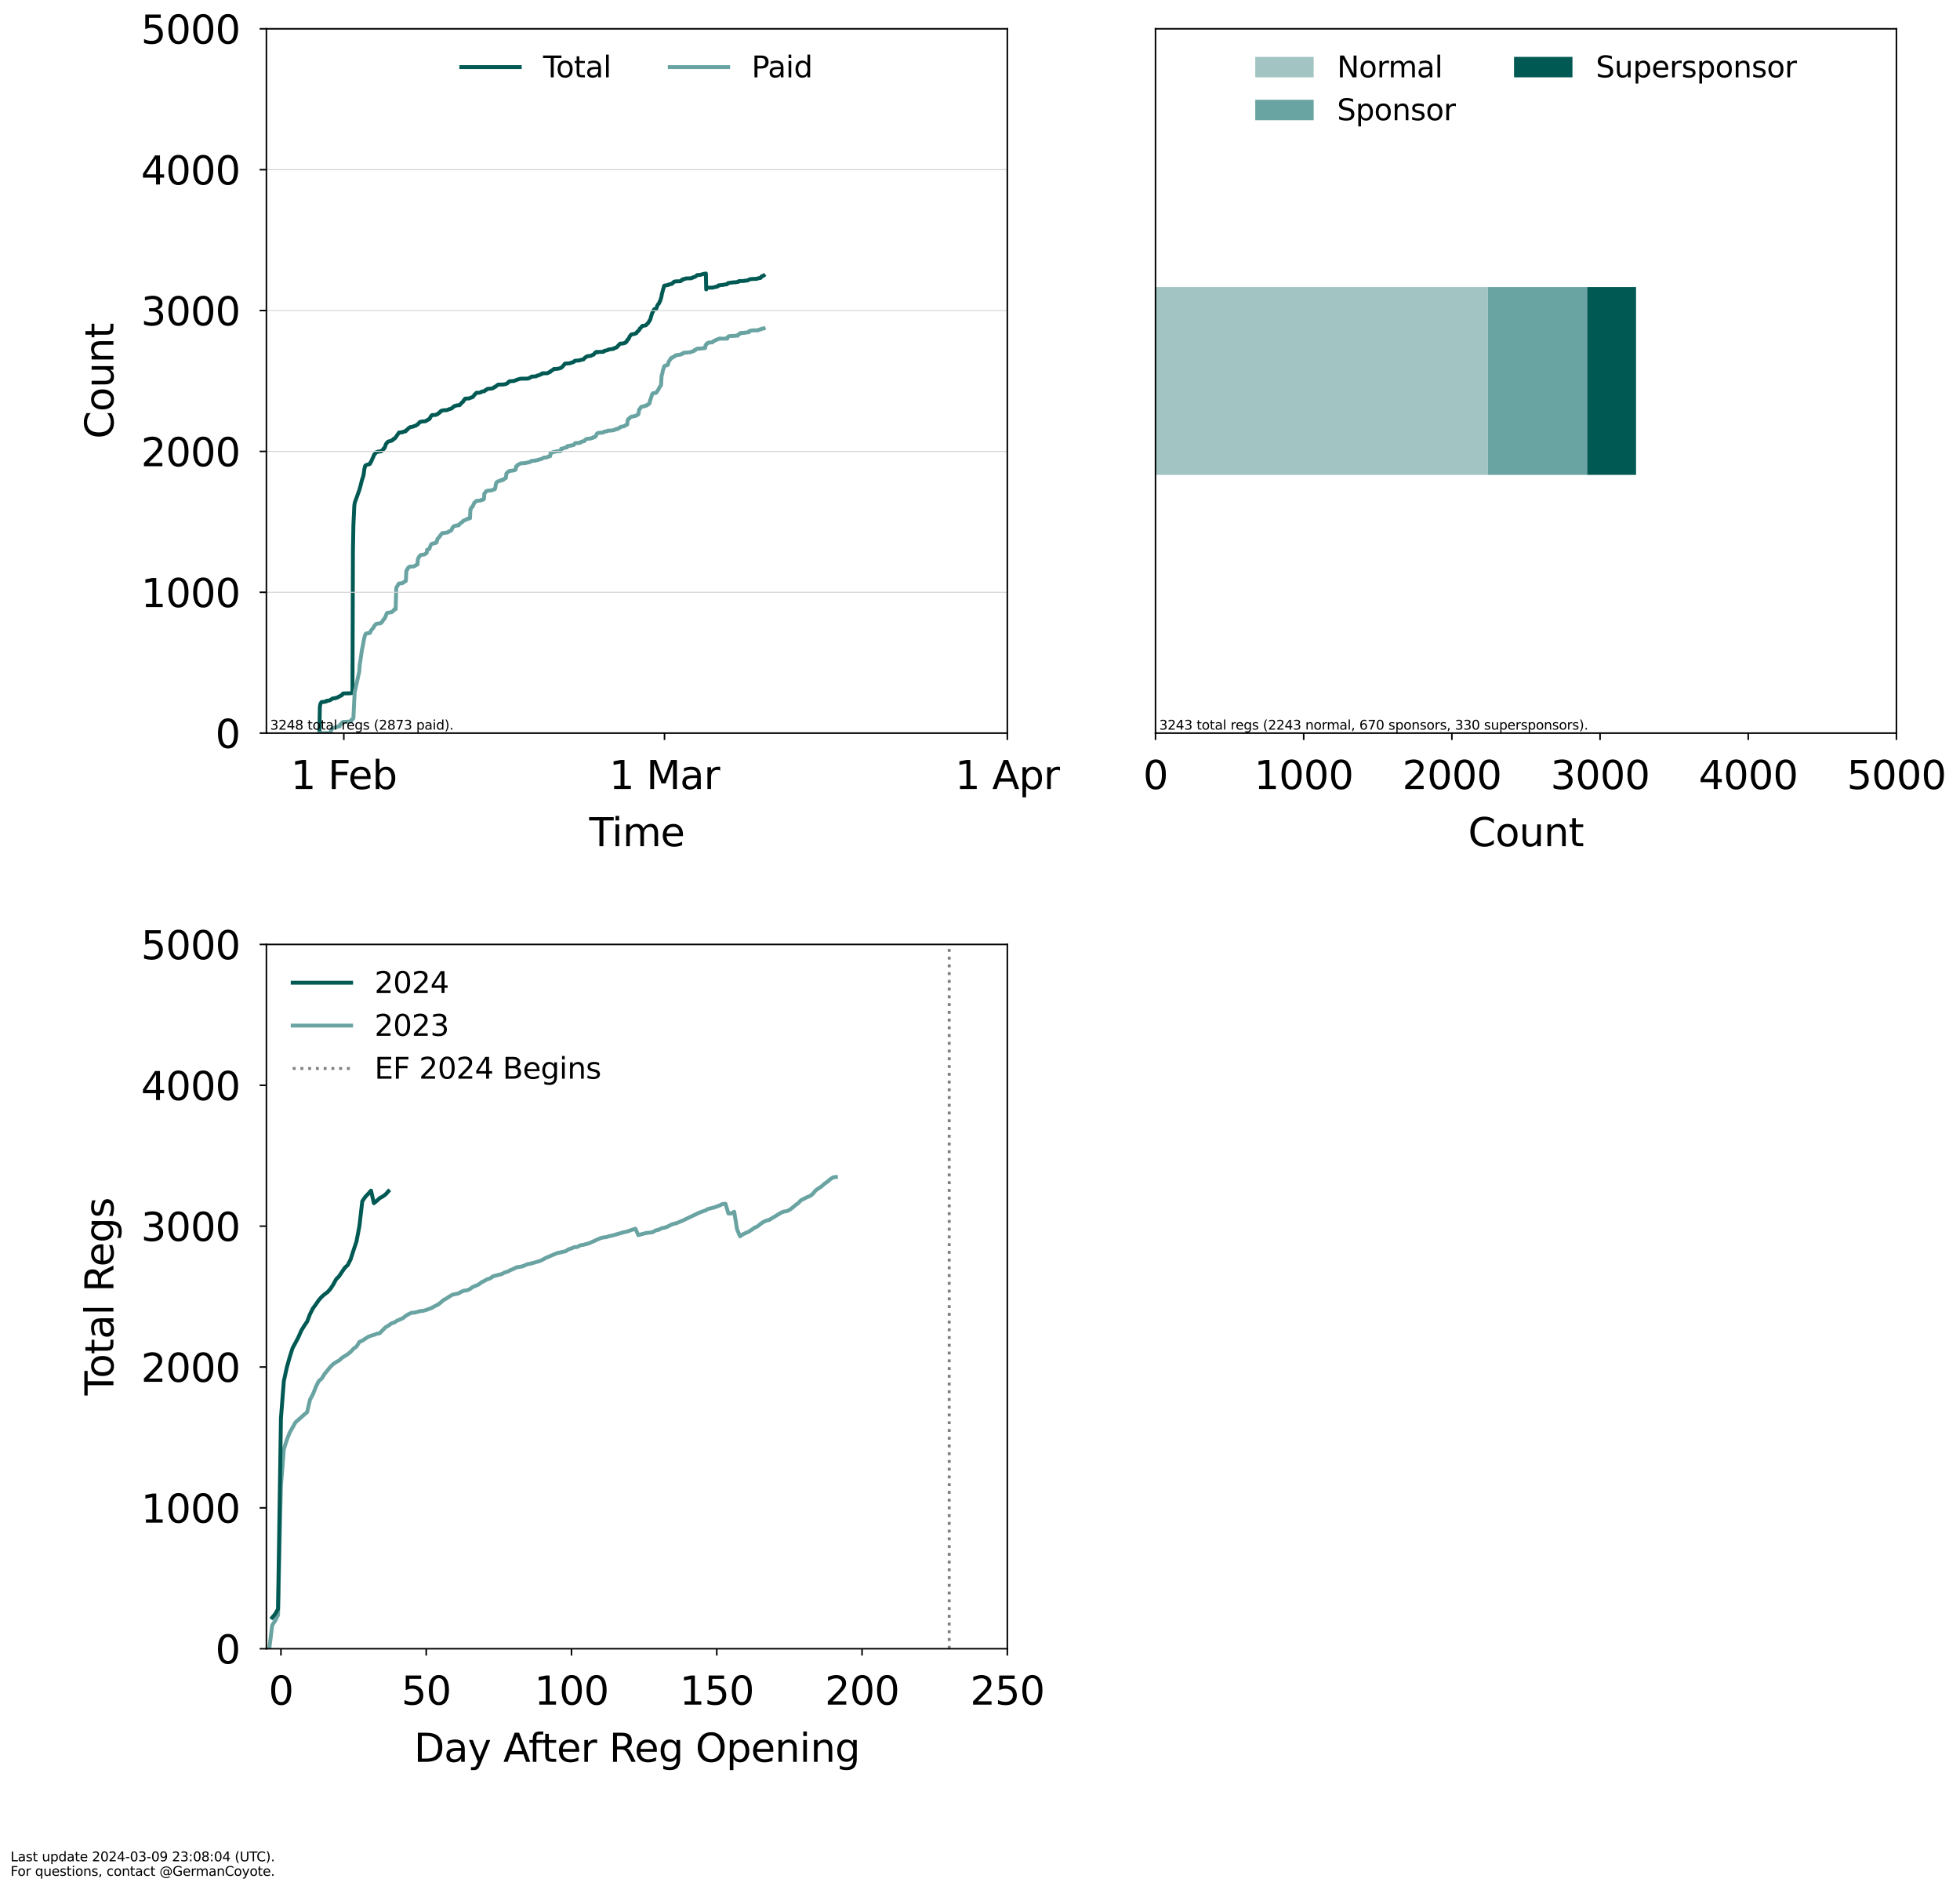<?xml version="1.0" encoding="utf-8" standalone="no"?>
<!DOCTYPE svg PUBLIC "-//W3C//DTD SVG 1.1//EN"
  "http://www.w3.org/Graphics/SVG/1.1/DTD/svg11.dtd">
<svg xmlns:xlink="http://www.w3.org/1999/xlink" width="1006.45pt" height="968.385pt" viewBox="0 0 1006.45 968.385" xmlns="http://www.w3.org/2000/svg" version="1.1">
 <defs>
  <style type="text/css">*{stroke-linejoin: round; stroke-linecap: butt}</style>
 </defs>
 <g id="figure_1">
  <g id="patch_1">
   <path d="M 0 968.385 
L 1006.45 968.385 
L 1006.45 0 
L 0 0 
z
" style="fill: #ffffff"/>
  </g>
  <g id="axes_1">
   <g id="patch_2">
    <path d="M 136.8 376.364 
L 517.255 376.364 
L 517.255 14.798 
L 136.8 14.798 
z
" style="fill: #ffffff"/>
   </g>
   <g id="matplotlib.axis_1">
    <g id="xtick_1">
     <g id="line2d_1">
      <defs>
       <path id="m04f8f7fe79" d="M 0 0 
L 0 3.5 
" style="stroke: #000000; stroke-width: 0.8"/>
      </defs>
      <g>
       <use xlink:href="#m04f8f7fe79" x="176.549" y="376.364" style="stroke: #000000; stroke-width: 0.8"/>
      </g>
     </g>
     <g id="text_1">
      <!-- 1 Feb -->
      <g transform="translate(149.305 405.061) scale(0.2 -0.2)">
       <defs>
        <path id="DejaVuSans-31" d="M 794 531 
L 1825 531 
L 1825 4091 
L 703 3866 
L 703 4441 
L 1819 4666 
L 2450 4666 
L 2450 531 
L 3481 531 
L 3481 0 
L 794 0 
L 794 531 
z
" transform="scale(0.016)"/>
        <path id="DejaVuSans-20" transform="scale(0.016)"/>
        <path id="DejaVuSans-46" d="M 628 4666 
L 3309 4666 
L 3309 4134 
L 1259 4134 
L 1259 2759 
L 3109 2759 
L 3109 2228 
L 1259 2228 
L 1259 0 
L 628 0 
L 628 4666 
z
" transform="scale(0.016)"/>
        <path id="DejaVuSans-65" d="M 3597 1894 
L 3597 1613 
L 953 1613 
Q 991 1019 1311 708 
Q 1631 397 2203 397 
Q 2534 397 2845 478 
Q 3156 559 3463 722 
L 3463 178 
Q 3153 47 2828 -22 
Q 2503 -91 2169 -91 
Q 1331 -91 842 396 
Q 353 884 353 1716 
Q 353 2575 817 3079 
Q 1281 3584 2069 3584 
Q 2775 3584 3186 3129 
Q 3597 2675 3597 1894 
z
M 3022 2063 
Q 3016 2534 2758 2815 
Q 2500 3097 2075 3097 
Q 1594 3097 1305 2825 
Q 1016 2553 972 2059 
L 3022 2063 
z
" transform="scale(0.016)"/>
        <path id="DejaVuSans-62" d="M 3116 1747 
Q 3116 2381 2855 2742 
Q 2594 3103 2138 3103 
Q 1681 3103 1420 2742 
Q 1159 2381 1159 1747 
Q 1159 1113 1420 752 
Q 1681 391 2138 391 
Q 2594 391 2855 752 
Q 3116 1113 3116 1747 
z
M 1159 2969 
Q 1341 3281 1617 3432 
Q 1894 3584 2278 3584 
Q 2916 3584 3314 3078 
Q 3713 2572 3713 1747 
Q 3713 922 3314 415 
Q 2916 -91 2278 -91 
Q 1894 -91 1617 61 
Q 1341 213 1159 525 
L 1159 0 
L 581 0 
L 581 4863 
L 1159 4863 
L 1159 2969 
z
" transform="scale(0.016)"/>
       </defs>
       <use xlink:href="#DejaVuSans-31"/>
       <use xlink:href="#DejaVuSans-20" x="63.623"/>
       <use xlink:href="#DejaVuSans-46" x="95.41"/>
       <use xlink:href="#DejaVuSans-65" x="147.43"/>
       <use xlink:href="#DejaVuSans-62" x="208.953"/>
      </g>
     </g>
    </g>
    <g id="xtick_2">
     <g id="line2d_2">
      <g>
       <use xlink:href="#m04f8f7fe79" x="341.223" y="376.364" style="stroke: #000000; stroke-width: 0.8"/>
      </g>
     </g>
     <g id="text_2">
      <!-- 1 Mar -->
      <g transform="translate(312.816 405.061) scale(0.2 -0.2)">
       <defs>
        <path id="DejaVuSans-4d" d="M 628 4666 
L 1569 4666 
L 2759 1491 
L 3956 4666 
L 4897 4666 
L 4897 0 
L 4281 0 
L 4281 4097 
L 3078 897 
L 2444 897 
L 1241 4097 
L 1241 0 
L 628 0 
L 628 4666 
z
" transform="scale(0.016)"/>
        <path id="DejaVuSans-61" d="M 2194 1759 
Q 1497 1759 1228 1600 
Q 959 1441 959 1056 
Q 959 750 1161 570 
Q 1363 391 1709 391 
Q 2188 391 2477 730 
Q 2766 1069 2766 1631 
L 2766 1759 
L 2194 1759 
z
M 3341 1997 
L 3341 0 
L 2766 0 
L 2766 531 
Q 2569 213 2275 61 
Q 1981 -91 1556 -91 
Q 1019 -91 701 211 
Q 384 513 384 1019 
Q 384 1609 779 1909 
Q 1175 2209 1959 2209 
L 2766 2209 
L 2766 2266 
Q 2766 2663 2505 2880 
Q 2244 3097 1772 3097 
Q 1472 3097 1187 3025 
Q 903 2953 641 2809 
L 641 3341 
Q 956 3463 1253 3523 
Q 1550 3584 1831 3584 
Q 2591 3584 2966 3190 
Q 3341 2797 3341 1997 
z
" transform="scale(0.016)"/>
        <path id="DejaVuSans-72" d="M 2631 2963 
Q 2534 3019 2420 3045 
Q 2306 3072 2169 3072 
Q 1681 3072 1420 2755 
Q 1159 2438 1159 1844 
L 1159 0 
L 581 0 
L 581 3500 
L 1159 3500 
L 1159 2956 
Q 1341 3275 1631 3429 
Q 1922 3584 2338 3584 
Q 2397 3584 2469 3576 
Q 2541 3569 2628 3553 
L 2631 2963 
z
" transform="scale(0.016)"/>
       </defs>
       <use xlink:href="#DejaVuSans-31"/>
       <use xlink:href="#DejaVuSans-20" x="63.623"/>
       <use xlink:href="#DejaVuSans-4d" x="95.41"/>
       <use xlink:href="#DejaVuSans-61" x="181.689"/>
       <use xlink:href="#DejaVuSans-72" x="242.969"/>
      </g>
     </g>
    </g>
    <g id="xtick_3">
     <g id="line2d_3">
      <g>
       <use xlink:href="#m04f8f7fe79" x="517.255" y="376.364" style="stroke: #000000; stroke-width: 0.8"/>
      </g>
     </g>
     <g id="text_3">
      <!-- 1 Apr -->
      <g transform="translate(490.414 405.061) scale(0.2 -0.2)">
       <defs>
        <path id="DejaVuSans-41" d="M 2188 4044 
L 1331 1722 
L 3047 1722 
L 2188 4044 
z
M 1831 4666 
L 2547 4666 
L 4325 0 
L 3669 0 
L 3244 1197 
L 1141 1197 
L 716 0 
L 50 0 
L 1831 4666 
z
" transform="scale(0.016)"/>
        <path id="DejaVuSans-70" d="M 1159 525 
L 1159 -1331 
L 581 -1331 
L 581 3500 
L 1159 3500 
L 1159 2969 
Q 1341 3281 1617 3432 
Q 1894 3584 2278 3584 
Q 2916 3584 3314 3078 
Q 3713 2572 3713 1747 
Q 3713 922 3314 415 
Q 2916 -91 2278 -91 
Q 1894 -91 1617 61 
Q 1341 213 1159 525 
z
M 3116 1747 
Q 3116 2381 2855 2742 
Q 2594 3103 2138 3103 
Q 1681 3103 1420 2742 
Q 1159 2381 1159 1747 
Q 1159 1113 1420 752 
Q 1681 391 2138 391 
Q 2594 391 2855 752 
Q 3116 1113 3116 1747 
z
" transform="scale(0.016)"/>
       </defs>
       <use xlink:href="#DejaVuSans-31"/>
       <use xlink:href="#DejaVuSans-20" x="63.623"/>
       <use xlink:href="#DejaVuSans-41" x="95.41"/>
       <use xlink:href="#DejaVuSans-70" x="163.818"/>
       <use xlink:href="#DejaVuSans-72" x="227.295"/>
      </g>
     </g>
    </g>
    <g id="text_4">
     <!-- Time -->
     <g transform="translate(302.56 434.417) scale(0.2 -0.2)">
      <defs>
       <path id="DejaVuSans-54" d="M -19 4666 
L 3928 4666 
L 3928 4134 
L 2272 4134 
L 2272 0 
L 1638 0 
L 1638 4134 
L -19 4134 
L -19 4666 
z
" transform="scale(0.016)"/>
       <path id="DejaVuSans-69" d="M 603 3500 
L 1178 3500 
L 1178 0 
L 603 0 
L 603 3500 
z
M 603 4863 
L 1178 4863 
L 1178 4134 
L 603 4134 
L 603 4863 
z
" transform="scale(0.016)"/>
       <path id="DejaVuSans-6d" d="M 3328 2828 
Q 3544 3216 3844 3400 
Q 4144 3584 4550 3584 
Q 5097 3584 5394 3201 
Q 5691 2819 5691 2113 
L 5691 0 
L 5113 0 
L 5113 2094 
Q 5113 2597 4934 2840 
Q 4756 3084 4391 3084 
Q 3944 3084 3684 2787 
Q 3425 2491 3425 1978 
L 3425 0 
L 2847 0 
L 2847 2094 
Q 2847 2600 2669 2842 
Q 2491 3084 2119 3084 
Q 1678 3084 1418 2786 
Q 1159 2488 1159 1978 
L 1159 0 
L 581 0 
L 581 3500 
L 1159 3500 
L 1159 2956 
Q 1356 3278 1631 3431 
Q 1906 3584 2284 3584 
Q 2666 3584 2933 3390 
Q 3200 3197 3328 2828 
z
" transform="scale(0.016)"/>
      </defs>
      <use xlink:href="#DejaVuSans-54"/>
      <use xlink:href="#DejaVuSans-69" x="57.959"/>
      <use xlink:href="#DejaVuSans-6d" x="85.742"/>
      <use xlink:href="#DejaVuSans-65" x="183.154"/>
     </g>
    </g>
   </g>
   <g id="matplotlib.axis_2">
    <g id="ytick_1">
     <g id="line2d_4">
      <defs>
       <path id="m08454c1a94" d="M 0 0 
L -3.5 0 
" style="stroke: #000000; stroke-width: 0.8"/>
      </defs>
      <g>
       <use xlink:href="#m08454c1a94" x="136.8" y="376.364" style="stroke: #000000; stroke-width: 0.8"/>
      </g>
     </g>
     <g id="text_5">
      <!-- 0 -->
      <g transform="translate(110.575 383.962) scale(0.2 -0.2)">
       <defs>
        <path id="DejaVuSans-30" d="M 2034 4250 
Q 1547 4250 1301 3770 
Q 1056 3291 1056 2328 
Q 1056 1369 1301 889 
Q 1547 409 2034 409 
Q 2525 409 2770 889 
Q 3016 1369 3016 2328 
Q 3016 3291 2770 3770 
Q 2525 4250 2034 4250 
z
M 2034 4750 
Q 2819 4750 3233 4129 
Q 3647 3509 3647 2328 
Q 3647 1150 3233 529 
Q 2819 -91 2034 -91 
Q 1250 -91 836 529 
Q 422 1150 422 2328 
Q 422 3509 836 4129 
Q 1250 4750 2034 4750 
z
" transform="scale(0.016)"/>
       </defs>
       <use xlink:href="#DejaVuSans-30"/>
      </g>
     </g>
    </g>
    <g id="ytick_2">
     <g id="line2d_5">
      <g>
       <use xlink:href="#m08454c1a94" x="136.8" y="304.051" style="stroke: #000000; stroke-width: 0.8"/>
      </g>
     </g>
     <g id="text_6">
      <!-- 1000 -->
      <g transform="translate(72.4 311.649) scale(0.2 -0.2)">
       <use xlink:href="#DejaVuSans-31"/>
       <use xlink:href="#DejaVuSans-30" x="63.623"/>
       <use xlink:href="#DejaVuSans-30" x="127.246"/>
       <use xlink:href="#DejaVuSans-30" x="190.869"/>
      </g>
     </g>
    </g>
    <g id="ytick_3">
     <g id="line2d_6">
      <g>
       <use xlink:href="#m08454c1a94" x="136.8" y="231.738" style="stroke: #000000; stroke-width: 0.8"/>
      </g>
     </g>
     <g id="text_7">
      <!-- 2000 -->
      <g transform="translate(72.4 239.336) scale(0.2 -0.2)">
       <defs>
        <path id="DejaVuSans-32" d="M 1228 531 
L 3431 531 
L 3431 0 
L 469 0 
L 469 531 
Q 828 903 1448 1529 
Q 2069 2156 2228 2338 
Q 2531 2678 2651 2914 
Q 2772 3150 2772 3378 
Q 2772 3750 2511 3984 
Q 2250 4219 1831 4219 
Q 1534 4219 1204 4116 
Q 875 4013 500 3803 
L 500 4441 
Q 881 4594 1212 4672 
Q 1544 4750 1819 4750 
Q 2544 4750 2975 4387 
Q 3406 4025 3406 3419 
Q 3406 3131 3298 2873 
Q 3191 2616 2906 2266 
Q 2828 2175 2409 1742 
Q 1991 1309 1228 531 
z
" transform="scale(0.016)"/>
       </defs>
       <use xlink:href="#DejaVuSans-32"/>
       <use xlink:href="#DejaVuSans-30" x="63.623"/>
       <use xlink:href="#DejaVuSans-30" x="127.246"/>
       <use xlink:href="#DejaVuSans-30" x="190.869"/>
      </g>
     </g>
    </g>
    <g id="ytick_4">
     <g id="line2d_7">
      <g>
       <use xlink:href="#m08454c1a94" x="136.8" y="159.425" style="stroke: #000000; stroke-width: 0.8"/>
      </g>
     </g>
     <g id="text_8">
      <!-- 3000 -->
      <g transform="translate(72.4 167.023) scale(0.2 -0.2)">
       <defs>
        <path id="DejaVuSans-33" d="M 2597 2516 
Q 3050 2419 3304 2112 
Q 3559 1806 3559 1356 
Q 3559 666 3084 287 
Q 2609 -91 1734 -91 
Q 1441 -91 1130 -33 
Q 819 25 488 141 
L 488 750 
Q 750 597 1062 519 
Q 1375 441 1716 441 
Q 2309 441 2620 675 
Q 2931 909 2931 1356 
Q 2931 1769 2642 2001 
Q 2353 2234 1838 2234 
L 1294 2234 
L 1294 2753 
L 1863 2753 
Q 2328 2753 2575 2939 
Q 2822 3125 2822 3475 
Q 2822 3834 2567 4026 
Q 2313 4219 1838 4219 
Q 1578 4219 1281 4162 
Q 984 4106 628 3988 
L 628 4550 
Q 988 4650 1302 4700 
Q 1616 4750 1894 4750 
Q 2613 4750 3031 4423 
Q 3450 4097 3450 3541 
Q 3450 3153 3228 2886 
Q 3006 2619 2597 2516 
z
" transform="scale(0.016)"/>
       </defs>
       <use xlink:href="#DejaVuSans-33"/>
       <use xlink:href="#DejaVuSans-30" x="63.623"/>
       <use xlink:href="#DejaVuSans-30" x="127.246"/>
       <use xlink:href="#DejaVuSans-30" x="190.869"/>
      </g>
     </g>
    </g>
    <g id="ytick_5">
     <g id="line2d_8">
      <g>
       <use xlink:href="#m08454c1a94" x="136.8" y="87.111" style="stroke: #000000; stroke-width: 0.8"/>
      </g>
     </g>
     <g id="text_9">
      <!-- 4000 -->
      <g transform="translate(72.4 94.71) scale(0.2 -0.2)">
       <defs>
        <path id="DejaVuSans-34" d="M 2419 4116 
L 825 1625 
L 2419 1625 
L 2419 4116 
z
M 2253 4666 
L 3047 4666 
L 3047 1625 
L 3713 1625 
L 3713 1100 
L 3047 1100 
L 3047 0 
L 2419 0 
L 2419 1100 
L 313 1100 
L 313 1709 
L 2253 4666 
z
" transform="scale(0.016)"/>
       </defs>
       <use xlink:href="#DejaVuSans-34"/>
       <use xlink:href="#DejaVuSans-30" x="63.623"/>
       <use xlink:href="#DejaVuSans-30" x="127.246"/>
       <use xlink:href="#DejaVuSans-30" x="190.869"/>
      </g>
     </g>
    </g>
    <g id="ytick_6">
     <g id="line2d_9">
      <g>
       <use xlink:href="#m08454c1a94" x="136.8" y="14.798" style="stroke: #000000; stroke-width: 0.8"/>
      </g>
     </g>
     <g id="text_10">
      <!-- 5000 -->
      <g transform="translate(72.4 22.397) scale(0.2 -0.2)">
       <defs>
        <path id="DejaVuSans-35" d="M 691 4666 
L 3169 4666 
L 3169 4134 
L 1269 4134 
L 1269 2991 
Q 1406 3038 1543 3061 
Q 1681 3084 1819 3084 
Q 2600 3084 3056 2656 
Q 3513 2228 3513 1497 
Q 3513 744 3044 326 
Q 2575 -91 1722 -91 
Q 1428 -91 1123 -41 
Q 819 9 494 109 
L 494 744 
Q 775 591 1075 516 
Q 1375 441 1709 441 
Q 2250 441 2565 725 
Q 2881 1009 2881 1497 
Q 2881 1984 2565 2268 
Q 2250 2553 1709 2553 
Q 1456 2553 1204 2497 
Q 953 2441 691 2322 
L 691 4666 
z
" transform="scale(0.016)"/>
       </defs>
       <use xlink:href="#DejaVuSans-35"/>
       <use xlink:href="#DejaVuSans-30" x="63.623"/>
       <use xlink:href="#DejaVuSans-30" x="127.246"/>
       <use xlink:href="#DejaVuSans-30" x="190.869"/>
      </g>
     </g>
    </g>
    <g id="text_11">
     <!-- Count -->
     <g transform="translate(58.241 225.278) rotate(-90) scale(0.2 -0.2)">
      <defs>
       <path id="DejaVuSans-43" d="M 4122 4306 
L 4122 3641 
Q 3803 3938 3442 4084 
Q 3081 4231 2675 4231 
Q 1875 4231 1450 3742 
Q 1025 3253 1025 2328 
Q 1025 1406 1450 917 
Q 1875 428 2675 428 
Q 3081 428 3442 575 
Q 3803 722 4122 1019 
L 4122 359 
Q 3791 134 3420 21 
Q 3050 -91 2638 -91 
Q 1578 -91 968 557 
Q 359 1206 359 2328 
Q 359 3453 968 4101 
Q 1578 4750 2638 4750 
Q 3056 4750 3426 4639 
Q 3797 4528 4122 4306 
z
" transform="scale(0.016)"/>
       <path id="DejaVuSans-6f" d="M 1959 3097 
Q 1497 3097 1228 2736 
Q 959 2375 959 1747 
Q 959 1119 1226 758 
Q 1494 397 1959 397 
Q 2419 397 2687 759 
Q 2956 1122 2956 1747 
Q 2956 2369 2687 2733 
Q 2419 3097 1959 3097 
z
M 1959 3584 
Q 2709 3584 3137 3096 
Q 3566 2609 3566 1747 
Q 3566 888 3137 398 
Q 2709 -91 1959 -91 
Q 1206 -91 779 398 
Q 353 888 353 1747 
Q 353 2609 779 3096 
Q 1206 3584 1959 3584 
z
" transform="scale(0.016)"/>
       <path id="DejaVuSans-75" d="M 544 1381 
L 544 3500 
L 1119 3500 
L 1119 1403 
Q 1119 906 1312 657 
Q 1506 409 1894 409 
Q 2359 409 2629 706 
Q 2900 1003 2900 1516 
L 2900 3500 
L 3475 3500 
L 3475 0 
L 2900 0 
L 2900 538 
Q 2691 219 2414 64 
Q 2138 -91 1772 -91 
Q 1169 -91 856 284 
Q 544 659 544 1381 
z
M 1991 3584 
L 1991 3584 
z
" transform="scale(0.016)"/>
       <path id="DejaVuSans-6e" d="M 3513 2113 
L 3513 0 
L 2938 0 
L 2938 2094 
Q 2938 2591 2744 2837 
Q 2550 3084 2163 3084 
Q 1697 3084 1428 2787 
Q 1159 2491 1159 1978 
L 1159 0 
L 581 0 
L 581 3500 
L 1159 3500 
L 1159 2956 
Q 1366 3272 1645 3428 
Q 1925 3584 2291 3584 
Q 2894 3584 3203 3211 
Q 3513 2838 3513 2113 
z
" transform="scale(0.016)"/>
       <path id="DejaVuSans-74" d="M 1172 4494 
L 1172 3500 
L 2356 3500 
L 2356 3053 
L 1172 3053 
L 1172 1153 
Q 1172 725 1289 603 
Q 1406 481 1766 481 
L 2356 481 
L 2356 0 
L 1766 0 
Q 1100 0 847 248 
Q 594 497 594 1153 
L 594 3053 
L 172 3053 
L 172 3500 
L 594 3500 
L 594 4494 
L 1172 4494 
z
" transform="scale(0.016)"/>
      </defs>
      <use xlink:href="#DejaVuSans-43"/>
      <use xlink:href="#DejaVuSans-6f" x="69.824"/>
      <use xlink:href="#DejaVuSans-75" x="131.006"/>
      <use xlink:href="#DejaVuSans-6e" x="194.385"/>
      <use xlink:href="#DejaVuSans-74" x="257.764"/>
     </g>
    </g>
   </g>
   <g id="line2d_10">
    <path d="M 164.005 376.364 
L 164.237 363.13 
L 164.467 361.539 
L 164.881 360.672 
L 165.178 360.382 
L 166.729 360.31 
L 166.833 360.166 
L 167.543 360.093 
L 167.789 359.732 
L 168.881 359.659 
L 168.924 359.587 
L 169.159 359.587 
L 169.633 359.298 
L 169.869 359.225 
L 170.343 358.864 
L 170.5 358.864 
L 170.779 358.575 
L 171.924 358.502 
L 172.237 358.285 
L 173.086 358.213 
L 173.182 358.141 
L 173.596 357.852 
L 173.655 357.779 
L 174.284 357.562 
L 174.504 357.345 
L 174.602 357.273 
L 174.839 357.128 
L 175.311 357.056 
L 175.548 356.767 
L 175.729 356.695 
L 175.785 356.622 
L 176.021 356.116 
L 176.38 356.044 
L 176.494 355.971 
L 179.806 355.899 
L 180.185 355.827 
L 180.911 355.754 
L 180.99 355.537 
L 181.231 282.791 
L 181.467 269.63 
L 181.467 269.63 
L 181.94 259.578 
L 182.177 258.06 
L 184.543 251.479 
L 185.016 249.816 
L 185.924 246.2 
L 186.122 245.766 
L 186.6 244.175 
L 186.673 243.886 
L 187.145 240.56 
L 187.536 239.113 
L 187.988 238.752 
L 188.804 238.535 
L 189.001 238.463 
L 189.047 238.39 
L 189.63 238.318 
L 189.951 238.101 
L 189.996 238.101 
L 190.373 237.161 
L 190.57 237.089 
L 191.307 235.281 
L 191.515 234.919 
L 191.532 234.919 
L 192.12 233.401 
L 192.35 233.184 
L 192.583 232.967 
L 192.588 232.967 
L 192.939 232.316 
L 193.061 232.244 
L 193.427 232.171 
L 193.535 232.099 
L 193.906 232.027 
L 194.189 231.81 
L 195.581 231.738 
L 195.843 231.448 
L 196.137 231.448 
L 196.374 231.014 
L 196.751 230.797 
L 197.03 230.219 
L 197.263 230.219 
L 197.321 230.074 
L 197.557 229.857 
L 198.029 228.339 
L 198.394 227.688 
L 199.212 226.748 
L 200.163 226.459 
L 200.552 226.386 
L 200.868 226.242 
L 200.995 226.242 
L 201.106 226.097 
L 201.53 226.025 
L 201.752 225.591 
L 201.932 225.519 
L 202.053 225.302 
L 202.525 225.229 
L 202.761 225.012 
L 202.997 224.723 
L 203.165 224.579 
L 203.384 224.217 
L 204.892 222.048 
L 206.47 221.975 
L 206.726 221.686 
L 207.493 221.614 
L 207.73 221.541 
L 208.356 221.324 
L 208.442 220.963 
L 208.63 220.891 
L 208.678 220.963 
L 209.389 220.312 
L 209.625 219.951 
L 210.096 219.661 
L 210.332 219.444 
L 210.569 219.3 
L 212.146 219.01 
L 212.35 218.866 
L 212.463 218.866 
L 212.831 218.649 
L 213.409 218.577 
L 214.741 217.637 
L 215.301 216.913 
L 215.433 216.913 
L 215.538 216.696 
L 215.774 216.552 
L 216.248 216.48 
L 217.156 216.335 
L 218.378 216.263 
L 220.573 215.033 
L 220.857 214.382 
L 220.922 214.382 
L 221.161 213.876 
L 221.876 213.081 
L 223.762 213.008 
L 224.064 212.792 
L 224.454 212.719 
L 224.649 212.575 
L 224.765 212.575 
L 225.138 212.068 
L 225.48 211.996 
L 225.711 211.707 
L 225.882 211.707 
L 226.193 211.201 
L 226.341 211.201 
L 226.658 210.839 
L 227.292 210.767 
L 227.549 210.622 
L 229.498 210.55 
L 230.662 210.044 
L 230.918 210.044 
L 231.16 209.899 
L 231.391 209.899 
L 231.774 209.682 
L 232.013 209.61 
L 232.336 209.321 
L 233.176 208.525 
L 233.611 208.453 
L 233.818 208.308 
L 234.231 208.236 
L 234.715 208.091 
L 235.999 208.019 
L 236.597 207.296 
L 236.835 207.007 
L 237.544 206.356 
L 237.694 206.356 
L 238.149 205.488 
L 238.257 205.416 
L 238.429 205.343 
L 238.682 204.765 
L 238.729 204.765 
L 238.963 204.62 
L 240.855 204.548 
L 242.28 203.969 
L 242.426 203.969 
L 242.511 203.825 
L 242.748 203.825 
L 242.985 203.535 
L 243.879 202.378 
L 243.931 202.378 
L 244.529 201.8 
L 244.584 201.8 
L 244.641 201.655 
L 246.296 201.583 
L 246.692 201.438 
L 246.77 201.438 
L 247.243 201.077 
L 247.48 201.077 
L 247.859 200.932 
L 248.602 200.86 
L 248.81 200.643 
L 249.071 200.571 
L 249.315 200.209 
L 249.609 200.209 
L 249.845 199.992 
L 250.215 199.775 
L 250.318 199.631 
L 252.152 199.486 
L 252.449 199.486 
L 252.69 199.341 
L 253.1 199.269 
L 253.158 199.269 
L 253.786 198.835 
L 253.867 198.691 
L 254.106 198.691 
L 254.487 198.474 
L 254.533 198.474 
L 254.743 198.184 
L 254.993 198.04 
L 255.05 198.04 
L 255.289 197.75 
L 255.524 197.678 
L 255.761 197.461 
L 258.369 197.389 
L 258.785 197.317 
L 259.313 197.244 
L 259.783 197.1 
L 260.02 197.027 
L 260.671 196.666 
L 260.855 196.376 
L 260.965 196.304 
L 261.203 196.015 
L 261.515 195.943 
L 261.676 195.726 
L 262.859 195.653 
L 263.934 195.581 
L 264.041 195.509 
L 266.171 194.713 
L 266.408 194.713 
L 266.644 194.569 
L 266.881 194.569 
L 267.118 194.424 
L 271.14 194.352 
L 272.558 193.701 
L 272.795 193.412 
L 273.033 193.339 
L 274.363 193.267 
L 275.289 193.195 
L 275.557 192.978 
L 275.872 192.833 
L 276.087 192.833 
L 276.345 192.689 
L 276.82 192.616 
L 277.439 192.255 
L 277.532 192.182 
L 278.115 192.11 
L 278.397 191.676 
L 281.083 191.604 
L 281.977 191.17 
L 282.025 191.025 
L 282.503 190.953 
L 282.733 190.591 
L 283.575 190.085 
L 283.916 189.796 
L 284.073 189.796 
L 284.389 189.434 
L 286.177 189.362 
L 286.282 189.29 
L 286.916 189.217 
L 287.112 189.145 
L 287.227 189.145 
L 287.658 189.001 
L 287.939 188.928 
L 288.65 188.422 
L 289.062 187.916 
L 289.121 187.916 
L 289.593 187.265 
L 289.75 187.193 
L 290.009 186.687 
L 291.017 186.614 
L 291.406 186.542 
L 292.443 186.542 
L 292.671 186.397 
L 293.141 186.325 
L 293.381 186.108 
L 294.091 186.036 
L 294.8 185.674 
L 295.045 185.313 
L 295.427 185.168 
L 296.843 185.096 
L 296.94 185.023 
L 297.638 185.023 
L 297.875 184.879 
L 298.272 184.806 
L 298.584 184.662 
L 299.066 184.589 
L 299.533 184.517 
L 299.913 184.156 
L 300.007 184.083 
L 300.242 183.722 
L 300.478 183.577 
L 300.56 183.577 
L 300.716 183.36 
L 301.101 183.143 
L 301.276 183.071 
L 301.611 182.854 
L 302.762 182.782 
L 302.937 182.709 
L 303.554 182.637 
L 304.104 182.275 
L 304.264 182.203 
L 304.642 182.059 
L 304.815 182.059 
L 305.17 181.552 
L 305.217 181.552 
L 305.599 181.046 
L 306.098 180.757 
L 306.156 180.757 
L 306.357 180.612 
L 306.404 180.612 
L 306.571 180.901 
L 306.945 180.829 
L 307.103 180.757 
L 307.283 180.685 
L 309.824 180.612 
L 309.888 180.54 
L 310.038 180.251 
L 310.156 180.251 
L 310.373 180.106 
L 310.971 180.034 
L 311.124 179.961 
L 311.361 179.889 
L 311.599 179.817 
L 312.016 179.744 
L 312.308 179.528 
L 312.552 179.455 
L 312.789 179.383 
L 313.222 179.311 
L 313.886 179.238 
L 314.114 179.166 
L 315.038 179.094 
L 315.384 178.732 
L 315.719 178.66 
L 315.995 178.587 
L 316.168 178.515 
L 316.407 178.371 
L 316.729 178.298 
L 317.455 177.43 
L 318.407 176.418 
L 319.796 176.346 
L 319.973 176.273 
L 320.522 176.201 
L 320.829 175.984 
L 321.063 175.984 
L 321.404 175.55 
L 321.725 175.478 
L 321.855 175.044 
L 321.928 174.972 
L 322.152 174.466 
L 322.334 174.538 
L 322.563 174.104 
L 322.718 174.032 
L 322.807 173.959 
L 322.956 173.598 
L 323.076 173.381 
L 323.338 172.73 
L 324.138 171.718 
L 324.762 171.573 
L 325.406 171.501 
L 325.557 171.428 
L 325.989 171.356 
L 326.186 171.212 
L 326.348 171.212 
L 326.507 171.067 
L 326.817 170.995 
L 327.079 170.416 
L 327.693 169.982 
L 327.924 169.621 
L 328.094 169.548 
L 328.316 169.187 
L 328.549 168.681 
L 328.756 168.608 
L 329.816 167.307 
L 330.526 167.234 
L 330.763 167.162 
L 331.236 167.09 
L 331.473 167.017 
L 331.709 166.945 
L 332.268 166.367 
L 332.494 166.077 
L 332.656 165.933 
L 332.878 165.716 
L 333.92 163.98 
L 334.865 160.726 
L 335.1 160.365 
L 335.262 160.075 
L 335.41 159.569 
L 336.034 158.701 
L 336.289 158.629 
L 336.915 158.701 
L 337.152 157.978 
L 337.476 157.038 
L 337.766 156.387 
L 338.033 156.17 
L 338.351 155.809 
L 338.807 154.652 
L 338.971 154.58 
L 339.441 152.989 
L 339.542 152.772 
L 339.934 150.675 
L 340.168 149.879 
L 340.428 148.795 
L 340.606 148.288 
L 340.852 147.348 
L 341.076 146.697 
L 341.173 146.625 
L 341.623 146.553 
L 341.979 146.48 
L 342.685 146.408 
L 342.91 146.264 
L 343.067 146.336 
L 343.224 146.119 
L 343.776 146.047 
L 343.954 145.902 
L 344.012 145.974 
L 344.388 145.83 
L 344.965 145.757 
L 345.386 145.251 
L 345.598 145.107 
L 345.794 145.034 
L 346.05 144.673 
L 346.455 144.6 
L 346.753 144.456 
L 349.296 144.383 
L 349.461 144.311 
L 349.632 144.239 
L 350.005 143.95 
L 350.061 143.95 
L 350.243 143.516 
L 350.405 143.443 
L 351.111 143.371 
L 351.347 143.154 
L 351.999 143.082 
L 352.253 142.937 
L 354.982 142.865 
L 355.47 142.576 
L 355.845 142.503 
L 355.988 142.286 
L 356.626 142.214 
L 356.873 142.069 
L 357.098 141.997 
L 357.346 141.78 
L 357.451 141.708 
L 357.812 141.346 
L 357.931 141.346 
L 358.05 141.202 
L 359.454 141.129 
L 361.599 140.551 
L 362.231 140.551 
L 362.391 140.406 
L 362.467 140.406 
L 362.625 148.578 
L 362.704 148.288 
L 362.941 147.854 
L 363.084 147.782 
L 363.259 147.71 
L 366.206 147.637 
L 366.34 147.565 
L 366.622 147.493 
L 366.727 147.421 
L 367.103 147.348 
L 367.278 147.276 
L 367.833 147.276 
L 368.071 147.059 
L 368.619 146.987 
L 369.033 146.48 
L 369.989 146.408 
L 370.275 146.336 
L 371.357 146.264 
L 371.458 146.191 
L 371.932 146.119 
L 372.168 146.047 
L 373.203 145.974 
L 373.519 145.685 
L 373.589 145.685 
L 373.825 145.323 
L 374.062 145.251 
L 374.85 145.179 
L 375.013 145.107 
L 376.087 145.034 
L 376.191 144.962 
L 377.924 144.89 
L 378.083 144.817 
L 378.874 144.745 
L 379.032 144.673 
L 379.193 144.673 
L 379.427 144.311 
L 382.106 144.239 
L 382.433 144.094 
L 383.6 144.022 
L 383.761 143.95 
L 384.077 143.877 
L 384.237 143.805 
L 384.388 143.733 
L 384.945 143.371 
L 385.735 143.299 
L 385.892 143.226 
L 388.435 143.154 
L 388.58 143.082 
L 389.134 143.009 
L 389.44 142.793 
L 390.469 142.72 
L 390.945 142.142 
L 391.095 141.852 
L 391.515 141.78 
L 391.756 141.636 
L 392.043 141.563 
L 392.124 141.491 
L 392.124 141.491 
" clip-path="url(#p881a2b14da)" style="fill: none; stroke: #005953; stroke-width: 2; stroke-linecap: square"/>
   </g>
   <g id="line2d_11">
    <path d="M 164.005 376.364 
L 169.32 376.364 
L 169.748 375.785 
L 169.81 375.785 
L 170.286 374.267 
L 170.343 374.267 
L 170.58 373.833 
L 170.821 373.76 
L 171.71 373.616 
L 172.155 373.543 
L 172.237 373.399 
L 172.6 373.399 
L 172.709 373.254 
L 173.596 372.965 
L 174.365 372.893 
L 174.602 372.025 
L 175.032 371.736 
L 175.49 371.157 
L 175.962 370.723 
L 176.021 370.723 
L 176.343 370.579 
L 178.82 370.506 
L 178.862 370.434 
L 180.043 370.362 
L 180.281 370.289 
L 180.518 369.422 
L 180.753 369.422 
L 181.423 368.843 
L 181.467 368.482 
L 181.467 368.482 
L 182.122 355.321 
L 182.177 355.176 
L 184.453 344.835 
L 184.706 341.292 
L 185.016 339.412 
L 185.924 333.12 
L 185.971 333.048 
L 186.199 332.036 
L 187.041 327.552 
L 187.145 327.263 
L 187.382 326.251 
L 187.797 325.383 
L 187.855 325.383 
L 187.988 325.238 
L 188.478 325.166 
L 188.572 325.094 
L 189.749 325.021 
L 189.996 324.877 
L 190.459 323.792 
L 191.878 322.057 
L 192.12 321.406 
L 192.835 320.683 
L 193.061 320.321 
L 193.427 320.249 
L 193.535 320.176 
L 194.736 320.032 
L 195.426 319.959 
L 195.843 319.526 
L 196.056 319.453 
L 196.321 319.092 
L 196.374 319.019 
L 196.751 318.296 
L 196.798 318.296 
L 197.03 317.935 
L 197.214 317.862 
L 197.754 317.067 
L 197.799 316.778 
L 197.956 316.561 
L 198.209 315.838 
L 198.446 315.259 
L 198.68 314.825 
L 198.741 314.681 
L 199.101 314.608 
L 199.212 314.536 
L 200.868 314.319 
L 201.106 314.174 
L 201.263 314.174 
L 201.477 313.957 
L 201.579 313.885 
L 202.053 313.524 
L 202.426 312.873 
L 202.761 312.8 
L 202.997 312.728 
L 203.165 312.728 
L 203.477 301.809 
L 204.791 299.567 
L 205.601 299.495 
L 205.839 299.423 
L 206.547 299.423 
L 206.784 299.206 
L 207.022 299.133 
L 207.427 298.844 
L 207.611 298.699 
L 207.73 298.699 
L 207.964 298.41 
L 208.208 298.338 
L 208.356 298.266 
L 208.442 297.832 
L 208.678 292.914 
L 209.103 292.481 
L 209.15 292.191 
L 209.389 291.902 
L 209.625 291.468 
L 210.096 291.034 
L 210.462 291.034 
L 210.569 290.89 
L 212.463 290.817 
L 212.88 290.528 
L 213.171 290.456 
L 213.409 290.167 
L 214.358 289.805 
L 214.592 286.985 
L 214.788 286.695 
L 215.178 285.828 
L 215.301 285.828 
L 215.926 284.96 
L 216.138 284.888 
L 216.248 284.888 
L 217.156 284.743 
L 217.904 284.671 
L 218.142 284.526 
L 218.378 284.309 
L 218.613 284.237 
L 219.087 283.875 
L 219.315 282.212 
L 219.709 282.14 
L 219.806 282.14 
L 220.04 281.995 
L 220.272 281.923 
L 220.507 281.561 
L 220.573 281.561 
L 220.743 280.838 
L 221.217 279.826 
L 221.455 279.32 
L 222.439 278.958 
L 223.349 278.886 
L 223.582 278.813 
L 223.762 278.452 
L 224.236 278.379 
L 224.293 277.729 
L 224.765 276.499 
L 225.711 275.559 
L 225.949 274.981 
L 226.193 274.836 
L 227.075 273.679 
L 228.503 273.607 
L 228.551 273.462 
L 229.498 273.39 
L 229.858 273.318 
L 229.971 273.318 
L 230.385 272.884 
L 230.443 272.884 
L 231.16 272.522 
L 231.391 272.522 
L 231.87 272.088 
L 232.279 271.004 
L 233.049 270.136 
L 233.284 270.136 
L 233.66 269.919 
L 234.467 269.847 
L 234.715 269.702 
L 235.534 269.702 
L 235.65 269.268 
L 236.495 268.617 
L 236.597 268.545 
L 236.835 268.328 
L 237.068 268.111 
L 237.451 267.894 
L 237.544 267.894 
L 237.89 267.388 
L 238.016 267.388 
L 238.257 267.243 
L 238.489 267.171 
L 238.905 266.882 
L 238.963 266.882 
L 239.808 266.52 
L 240.064 266.52 
L 240.146 266.231 
L 241.091 266.159 
L 241.334 266.086 
L 241.565 261.458 
L 241.801 261.314 
L 242.042 260.518 
L 242.702 260.084 
L 242.923 259.433 
L 243.635 257.987 
L 243.879 257.915 
L 244.529 257.192 
L 244.641 257.192 
L 245.543 257.047 
L 246.692 256.975 
L 247.006 256.686 
L 247.48 256.686 
L 247.859 256.541 
L 247.912 256.541 
L 247.958 256.396 
L 248.427 256.324 
L 248.602 255.167 
L 248.661 253.431 
L 248.904 253.215 
L 249.135 252.925 
L 249.609 252.202 
L 249.845 252.13 
L 250.318 251.913 
L 251.502 251.841 
L 251.9 251.768 
L 252.643 251.696 
L 252.849 251.551 
L 253.1 251.407 
L 253.531 251.334 
L 253.63 251.19 
L 254.106 251.117 
L 254.341 250.539 
L 254.581 248.659 
L 254.993 247.646 
L 255.05 247.646 
L 255.524 247.213 
L 256.515 246.851 
L 257.179 246.779 
L 257.418 246.417 
L 258.369 246.417 
L 258.6 245.983 
L 258.836 245.911 
L 259.783 245.332 
L 260.02 243.163 
L 260.608 242.44 
L 260.729 242.44 
L 260.965 242.151 
L 261.203 242.078 
L 261.625 241.789 
L 261.676 241.789 
L 262.584 241.644 
L 263.261 241.572 
L 263.456 241.5 
L 264.21 241.428 
L 264.515 241.211 
L 264.746 241.066 
L 264.987 239.475 
L 265.463 239.33 
L 265.699 238.752 
L 267.355 237.884 
L 268.536 237.812 
L 269.957 237.74 
L 270.405 237.523 
L 271.031 237.45 
L 271.14 237.378 
L 271.761 237.306 
L 272.027 237.089 
L 272.213 237.016 
L 272.558 237.016 
L 272.795 236.727 
L 272.974 236.727 
L 273.033 236.583 
L 274.825 236.51 
L 274.924 236.366 
L 275.635 236.293 
L 275.872 236.221 
L 276.245 236.149 
L 276.345 236.076 
L 277.006 235.859 
L 277.532 235.787 
L 277.765 235.715 
L 278.005 235.642 
L 279.234 234.919 
L 280.5 234.847 
L 280.604 234.775 
L 281.083 234.702 
L 281.429 234.413 
L 281.791 234.341 
L 282.025 234.269 
L 282.503 234.196 
L 282.733 232.533 
L 283.384 232.461 
L 283.679 232.244 
L 283.916 232.171 
L 284.389 232.027 
L 285.808 231.738 
L 286.224 231.665 
L 287.612 231.593 
L 287.705 231.521 
L 287.939 231.521 
L 288.176 230.364 
L 288.884 230.291 
L 289.373 230.074 
L 289.75 230.002 
L 290.066 229.857 
L 291.168 229.64 
L 291.251 229.062 
L 291.902 228.99 
L 291.961 228.917 
L 292.792 228.845 
L 292.906 228.7 
L 293.856 228.628 
L 294.091 228.483 
L 294.489 228.483 
L 294.674 228.267 
L 294.8 228.267 
L 295.216 227.616 
L 295.427 227.471 
L 297.583 227.399 
L 297.638 227.182 
L 298.07 227.11 
L 298.116 227.037 
L 298.462 227.037 
L 298.584 226.748 
L 299.768 226.459 
L 300.007 226.459 
L 300.616 225.663 
L 300.793 225.591 
L 300.951 225.446 
L 301.148 225.374 
L 301.424 225.302 
L 301.843 225.229 
L 302.937 225.157 
L 303.167 225.085 
L 303.737 225.012 
L 304.027 224.796 
L 304.483 224.796 
L 304.688 224.434 
L 305.448 224.362 
L 305.599 224.145 
L 305.683 224.145 
L 305.864 223.928 
L 305.919 223.928 
L 306.404 222.843 
L 306.571 222.626 
L 306.945 222.337 
L 307.283 222.265 
L 308.522 222.12 
L 309.706 222.048 
L 310.325 221.541 
L 311.361 221.469 
L 311.673 221.324 
L 311.835 221.324 
L 312.016 221.108 
L 313.731 221.035 
L 313.964 220.963 
L 315.147 220.891 
L 315.62 220.529 
L 316.168 220.457 
L 316.333 220.384 
L 316.461 220.384 
L 316.566 220.167 
L 317.357 220.167 
L 317.513 219.951 
L 317.592 219.951 
L 317.75 219.734 
L 317.987 219.661 
L 318.229 219.517 
L 318.46 219.517 
L 318.654 219.155 
L 319.725 218.938 
L 320.354 218.866 
L 320.911 218.504 
L 321.137 218.432 
L 321.404 218.215 
L 321.523 218.143 
L 321.725 217.926 
L 322.09 217.926 
L 322.249 216.046 
L 322.334 215.901 
L 322.482 215.395 
L 322.877 214.889 
L 323.076 214.816 
L 323.191 214.816 
L 323.512 214.382 
L 323.665 214.31 
L 323.82 214.093 
L 324.138 214.021 
L 324.324 213.876 
L 325.242 213.804 
L 325.406 213.659 
L 326.12 213.587 
L 326.348 213.442 
L 326.507 213.442 
L 326.667 213.298 
L 326.92 213.225 
L 327.079 213.153 
L 327.354 212.936 
L 327.451 212.792 
L 327.693 212.792 
L 327.924 212.358 
L 328.161 210.333 
L 328.316 210.116 
L 328.399 210.116 
L 328.634 209.827 
L 329.233 208.887 
L 329.713 208.814 
L 329.816 208.742 
L 330.667 208.525 
L 331 208.525 
L 331.154 208.308 
L 331.651 208.236 
L 331.8 208.164 
L 332.141 208.164 
L 332.268 207.874 
L 332.42 207.73 
L 332.878 207.657 
L 333.08 207.368 
L 333.28 207.296 
L 333.557 207.007 
L 333.771 205.56 
L 333.994 205.271 
L 334.233 204.403 
L 334.437 203.825 
L 334.692 202.812 
L 334.743 202.812 
L 335.021 202.162 
L 335.495 201.8 
L 336.765 201.728 
L 336.915 201.511 
L 337.094 201.511 
L 337.476 200.788 
L 337.624 200.715 
L 337.815 200.354 
L 337.861 200.354 
L 338.652 198.835 
L 338.807 198.546 
L 339.366 197.823 
L 339.441 197.75 
L 339.709 192.905 
L 339.757 192.905 
L 340.111 191.676 
L 340.405 190.013 
L 340.428 190.013 
L 340.778 189.073 
L 340.852 188.928 
L 341.076 187.988 
L 341.173 187.988 
L 341.979 187.554 
L 342.685 187.482 
L 342.91 187.12 
L 343.067 187.12 
L 343.224 186.036 
L 343.302 185.963 
L 343.54 185.457 
L 344.329 184.228 
L 344.564 184.156 
L 344.634 184.083 
L 344.728 183.722 
L 345.195 183.649 
L 345.433 183.36 
L 345.749 183.288 
L 345.905 183.143 
L 346.277 183.071 
L 346.753 182.492 
L 347.037 182.42 
L 348.035 182.203 
L 349.159 182.131 
L 349.461 181.914 
L 350.061 181.842 
L 350.405 181.552 
L 350.534 181.552 
L 350.636 181.335 
L 351.199 181.263 
L 351.347 181.046 
L 353.104 180.974 
L 353.322 180.901 
L 354.582 180.829 
L 354.899 180.612 
L 355.37 180.54 
L 355.921 180.251 
L 356.316 180.178 
L 356.692 179.672 
L 357.208 179.6 
L 357.499 179.383 
L 357.677 179.311 
L 357.812 179.021 
L 359.454 178.949 
L 359.974 178.877 
L 361.067 178.804 
L 361.375 178.732 
L 362.086 178.66 
L 362.314 177.214 
L 362.558 177.141 
L 362.704 176.852 
L 362.884 176.346 
L 362.941 176.418 
L 363.135 176.418 
L 363.309 176.201 
L 363.356 176.201 
L 363.561 175.984 
L 363.889 175.984 
L 364.074 175.84 
L 365.78 175.767 
L 365.873 175.695 
L 366.016 175.478 
L 366.098 175.478 
L 366.253 175.189 
L 366.573 175.116 
L 366.727 174.972 
L 367.103 174.827 
L 367.346 174.755 
L 367.517 174.538 
L 367.673 174.466 
L 368.146 174.393 
L 368.619 174.104 
L 369.092 174.032 
L 369.564 173.743 
L 369.989 173.815 
L 370.275 173.887 
L 373.44 173.815 
L 373.589 173.092 
L 373.825 173.019 
L 374.179 172.658 
L 374.771 172.585 
L 375.013 172.513 
L 377.137 172.441 
L 377.377 172.369 
L 377.45 172.441 
L 377.506 172.369 
L 378.874 172.296 
L 379.032 171.79 
L 379.267 171.718 
L 379.503 171.501 
L 379.815 171.356 
L 380.057 171.356 
L 380.349 170.922 
L 382.106 170.922 
L 382.267 170.778 
L 383.459 170.705 
L 383.655 170.633 
L 384.555 170.561 
L 384.709 169.982 
L 385.136 169.91 
L 385.271 169.838 
L 385.655 169.765 
L 385.972 169.621 
L 389.333 169.548 
L 389.44 169.404 
L 389.809 169.259 
L 389.913 169.187 
L 390.15 169.114 
L 390.819 169.042 
L 391.095 168.753 
L 391.961 168.681 
L 392.124 168.608 
L 392.124 168.608 
" clip-path="url(#p881a2b14da)" style="fill: none; stroke: #69a3a2; stroke-width: 2; stroke-linecap: square"/>
   </g>
   <g id="LineCollection_1">
    <path d="M 0.518 376.364 
L 1007.45 376.364 
" clip-path="url(#p881a2b14da)" style="fill: none; stroke: #d3d3d3; stroke-width: 0.5"/>
    <path d="M 0.518 304.051 
L 1007.45 304.051 
" clip-path="url(#p881a2b14da)" style="fill: none; stroke: #d3d3d3; stroke-width: 0.5"/>
    <path d="M 0.518 231.738 
L 1007.45 231.738 
" clip-path="url(#p881a2b14da)" style="fill: none; stroke: #d3d3d3; stroke-width: 0.5"/>
    <path d="M 0.518 159.425 
L 1007.45 159.425 
" clip-path="url(#p881a2b14da)" style="fill: none; stroke: #d3d3d3; stroke-width: 0.5"/>
    <path d="M 0.518 87.111 
L 1007.45 87.111 
" clip-path="url(#p881a2b14da)" style="fill: none; stroke: #d3d3d3; stroke-width: 0.5"/>
    <path d="M 0.518 14.798 
L 1007.45 14.798 
" clip-path="url(#p881a2b14da)" style="fill: none; stroke: #d3d3d3; stroke-width: 0.5"/>
    <path clip-path="url(#p881a2b14da)" style="fill: none; stroke: #d3d3d3; stroke-width: 0.5"/>
    <path clip-path="url(#p881a2b14da)" style="fill: none; stroke: #d3d3d3; stroke-width: 0.5"/>
    <path clip-path="url(#p881a2b14da)" style="fill: none; stroke: #d3d3d3; stroke-width: 0.5"/>
    <path clip-path="url(#p881a2b14da)" style="fill: none; stroke: #d3d3d3; stroke-width: 0.5"/>
    <path clip-path="url(#p881a2b14da)" style="fill: none; stroke: #d3d3d3; stroke-width: 0.5"/>
    <path clip-path="url(#p881a2b14da)" style="fill: none; stroke: #d3d3d3; stroke-width: 0.5"/>
    <path clip-path="url(#p881a2b14da)" style="fill: none; stroke: #d3d3d3; stroke-width: 0.5"/>
    <path clip-path="url(#p881a2b14da)" style="fill: none; stroke: #d3d3d3; stroke-width: 0.5"/>
    <path clip-path="url(#p881a2b14da)" style="fill: none; stroke: #d3d3d3; stroke-width: 0.5"/>
    <path clip-path="url(#p881a2b14da)" style="fill: none; stroke: #d3d3d3; stroke-width: 0.5"/>
    <path clip-path="url(#p881a2b14da)" style="fill: none; stroke: #d3d3d3; stroke-width: 0.5"/>
    <path clip-path="url(#p881a2b14da)" style="fill: none; stroke: #d3d3d3; stroke-width: 0.5"/>
    <path clip-path="url(#p881a2b14da)" style="fill: none; stroke: #d3d3d3; stroke-width: 0.5"/>
    <path clip-path="url(#p881a2b14da)" style="fill: none; stroke: #d3d3d3; stroke-width: 0.5"/>
    <path clip-path="url(#p881a2b14da)" style="fill: none; stroke: #d3d3d3; stroke-width: 0.5"/>
    <path clip-path="url(#p881a2b14da)" style="fill: none; stroke: #d3d3d3; stroke-width: 0.5"/>
    <path clip-path="url(#p881a2b14da)" style="fill: none; stroke: #d3d3d3; stroke-width: 0.5"/>
    <path clip-path="url(#p881a2b14da)" style="fill: none; stroke: #d3d3d3; stroke-width: 0.5"/>
    <path clip-path="url(#p881a2b14da)" style="fill: none; stroke: #d3d3d3; stroke-width: 0.5"/>
    <path clip-path="url(#p881a2b14da)" style="fill: none; stroke: #d3d3d3; stroke-width: 0.5"/>
    <path clip-path="url(#p881a2b14da)" style="fill: none; stroke: #d3d3d3; stroke-width: 0.5"/>
    <path clip-path="url(#p881a2b14da)" style="fill: none; stroke: #d3d3d3; stroke-width: 0.5"/>
    <path clip-path="url(#p881a2b14da)" style="fill: none; stroke: #d3d3d3; stroke-width: 0.5"/>
    <path clip-path="url(#p881a2b14da)" style="fill: none; stroke: #d3d3d3; stroke-width: 0.5"/>
    <path clip-path="url(#p881a2b14da)" style="fill: none; stroke: #d3d3d3; stroke-width: 0.5"/>
    <path clip-path="url(#p881a2b14da)" style="fill: none; stroke: #d3d3d3; stroke-width: 0.5"/>
    <path clip-path="url(#p881a2b14da)" style="fill: none; stroke: #d3d3d3; stroke-width: 0.5"/>
    <path clip-path="url(#p881a2b14da)" style="fill: none; stroke: #d3d3d3; stroke-width: 0.5"/>
    <path clip-path="url(#p881a2b14da)" style="fill: none; stroke: #d3d3d3; stroke-width: 0.5"/>
    <path clip-path="url(#p881a2b14da)" style="fill: none; stroke: #d3d3d3; stroke-width: 0.5"/>
    <path clip-path="url(#p881a2b14da)" style="fill: none; stroke: #d3d3d3; stroke-width: 0.5"/>
    <path clip-path="url(#p881a2b14da)" style="fill: none; stroke: #d3d3d3; stroke-width: 0.5"/>
    <path clip-path="url(#p881a2b14da)" style="fill: none; stroke: #d3d3d3; stroke-width: 0.5"/>
    <path clip-path="url(#p881a2b14da)" style="fill: none; stroke: #d3d3d3; stroke-width: 0.5"/>
    <path clip-path="url(#p881a2b14da)" style="fill: none; stroke: #d3d3d3; stroke-width: 0.5"/>
    <path clip-path="url(#p881a2b14da)" style="fill: none; stroke: #d3d3d3; stroke-width: 0.5"/>
    <path clip-path="url(#p881a2b14da)" style="fill: none; stroke: #d3d3d3; stroke-width: 0.5"/>
    <path clip-path="url(#p881a2b14da)" style="fill: none; stroke: #d3d3d3; stroke-width: 0.5"/>
    <path clip-path="url(#p881a2b14da)" style="fill: none; stroke: #d3d3d3; stroke-width: 0.5"/>
    <path clip-path="url(#p881a2b14da)" style="fill: none; stroke: #d3d3d3; stroke-width: 0.5"/>
    <path clip-path="url(#p881a2b14da)" style="fill: none; stroke: #d3d3d3; stroke-width: 0.5"/>
    <path clip-path="url(#p881a2b14da)" style="fill: none; stroke: #d3d3d3; stroke-width: 0.5"/>
    <path clip-path="url(#p881a2b14da)" style="fill: none; stroke: #d3d3d3; stroke-width: 0.5"/>
    <path clip-path="url(#p881a2b14da)" style="fill: none; stroke: #d3d3d3; stroke-width: 0.5"/>
   </g>
   <g id="patch_3">
    <path d="M 136.8 376.364 
L 136.8 14.798 
" style="fill: none; stroke: #000000; stroke-width: 0.8; stroke-linejoin: miter; stroke-linecap: square"/>
   </g>
   <g id="patch_4">
    <path d="M 517.255 376.364 
L 517.255 14.798 
" style="fill: none; stroke: #000000; stroke-width: 0.8; stroke-linejoin: miter; stroke-linecap: square"/>
   </g>
   <g id="patch_5">
    <path d="M 136.8 376.364 
L 517.255 376.364 
" style="fill: none; stroke: #000000; stroke-width: 0.8; stroke-linejoin: miter; stroke-linecap: square"/>
   </g>
   <g id="patch_6">
    <path d="M 136.8 14.798 
L 517.255 14.798 
" style="fill: none; stroke: #000000; stroke-width: 0.8; stroke-linejoin: miter; stroke-linecap: square"/>
   </g>
   <g id="text_12">
    <!-- 3248 total regs (2873 paid). -->
    <g transform="translate(138.702 374.556) scale(0.067 -0.067)">
     <defs>
      <path id="DejaVuSans-38" d="M 2034 2216 
Q 1584 2216 1326 1975 
Q 1069 1734 1069 1313 
Q 1069 891 1326 650 
Q 1584 409 2034 409 
Q 2484 409 2743 651 
Q 3003 894 3003 1313 
Q 3003 1734 2745 1975 
Q 2488 2216 2034 2216 
z
M 1403 2484 
Q 997 2584 770 2862 
Q 544 3141 544 3541 
Q 544 4100 942 4425 
Q 1341 4750 2034 4750 
Q 2731 4750 3128 4425 
Q 3525 4100 3525 3541 
Q 3525 3141 3298 2862 
Q 3072 2584 2669 2484 
Q 3125 2378 3379 2068 
Q 3634 1759 3634 1313 
Q 3634 634 3220 271 
Q 2806 -91 2034 -91 
Q 1263 -91 848 271 
Q 434 634 434 1313 
Q 434 1759 690 2068 
Q 947 2378 1403 2484 
z
M 1172 3481 
Q 1172 3119 1398 2916 
Q 1625 2713 2034 2713 
Q 2441 2713 2670 2916 
Q 2900 3119 2900 3481 
Q 2900 3844 2670 4047 
Q 2441 4250 2034 4250 
Q 1625 4250 1398 4047 
Q 1172 3844 1172 3481 
z
" transform="scale(0.016)"/>
      <path id="DejaVuSans-6c" d="M 603 4863 
L 1178 4863 
L 1178 0 
L 603 0 
L 603 4863 
z
" transform="scale(0.016)"/>
      <path id="DejaVuSans-67" d="M 2906 1791 
Q 2906 2416 2648 2759 
Q 2391 3103 1925 3103 
Q 1463 3103 1205 2759 
Q 947 2416 947 1791 
Q 947 1169 1205 825 
Q 1463 481 1925 481 
Q 2391 481 2648 825 
Q 2906 1169 2906 1791 
z
M 3481 434 
Q 3481 -459 3084 -895 
Q 2688 -1331 1869 -1331 
Q 1566 -1331 1297 -1286 
Q 1028 -1241 775 -1147 
L 775 -588 
Q 1028 -725 1275 -790 
Q 1522 -856 1778 -856 
Q 2344 -856 2625 -561 
Q 2906 -266 2906 331 
L 2906 616 
Q 2728 306 2450 153 
Q 2172 0 1784 0 
Q 1141 0 747 490 
Q 353 981 353 1791 
Q 353 2603 747 3093 
Q 1141 3584 1784 3584 
Q 2172 3584 2450 3431 
Q 2728 3278 2906 2969 
L 2906 3500 
L 3481 3500 
L 3481 434 
z
" transform="scale(0.016)"/>
      <path id="DejaVuSans-73" d="M 2834 3397 
L 2834 2853 
Q 2591 2978 2328 3040 
Q 2066 3103 1784 3103 
Q 1356 3103 1142 2972 
Q 928 2841 928 2578 
Q 928 2378 1081 2264 
Q 1234 2150 1697 2047 
L 1894 2003 
Q 2506 1872 2764 1633 
Q 3022 1394 3022 966 
Q 3022 478 2636 193 
Q 2250 -91 1575 -91 
Q 1294 -91 989 -36 
Q 684 19 347 128 
L 347 722 
Q 666 556 975 473 
Q 1284 391 1588 391 
Q 1994 391 2212 530 
Q 2431 669 2431 922 
Q 2431 1156 2273 1281 
Q 2116 1406 1581 1522 
L 1381 1569 
Q 847 1681 609 1914 
Q 372 2147 372 2553 
Q 372 3047 722 3315 
Q 1072 3584 1716 3584 
Q 2034 3584 2315 3537 
Q 2597 3491 2834 3397 
z
" transform="scale(0.016)"/>
      <path id="DejaVuSans-28" d="M 1984 4856 
Q 1566 4138 1362 3434 
Q 1159 2731 1159 2009 
Q 1159 1288 1364 580 
Q 1569 -128 1984 -844 
L 1484 -844 
Q 1016 -109 783 600 
Q 550 1309 550 2009 
Q 550 2706 781 3412 
Q 1013 4119 1484 4856 
L 1984 4856 
z
" transform="scale(0.016)"/>
      <path id="DejaVuSans-37" d="M 525 4666 
L 3525 4666 
L 3525 4397 
L 1831 0 
L 1172 0 
L 2766 4134 
L 525 4134 
L 525 4666 
z
" transform="scale(0.016)"/>
      <path id="DejaVuSans-64" d="M 2906 2969 
L 2906 4863 
L 3481 4863 
L 3481 0 
L 2906 0 
L 2906 525 
Q 2725 213 2448 61 
Q 2172 -91 1784 -91 
Q 1150 -91 751 415 
Q 353 922 353 1747 
Q 353 2572 751 3078 
Q 1150 3584 1784 3584 
Q 2172 3584 2448 3432 
Q 2725 3281 2906 2969 
z
M 947 1747 
Q 947 1113 1208 752 
Q 1469 391 1925 391 
Q 2381 391 2643 752 
Q 2906 1113 2906 1747 
Q 2906 2381 2643 2742 
Q 2381 3103 1925 3103 
Q 1469 3103 1208 2742 
Q 947 2381 947 1747 
z
" transform="scale(0.016)"/>
      <path id="DejaVuSans-29" d="M 513 4856 
L 1013 4856 
Q 1481 4119 1714 3412 
Q 1947 2706 1947 2009 
Q 1947 1309 1714 600 
Q 1481 -109 1013 -844 
L 513 -844 
Q 928 -128 1133 580 
Q 1338 1288 1338 2009 
Q 1338 2731 1133 3434 
Q 928 4138 513 4856 
z
" transform="scale(0.016)"/>
      <path id="DejaVuSans-2e" d="M 684 794 
L 1344 794 
L 1344 0 
L 684 0 
L 684 794 
z
" transform="scale(0.016)"/>
     </defs>
     <use xlink:href="#DejaVuSans-33"/>
     <use xlink:href="#DejaVuSans-32" x="63.623"/>
     <use xlink:href="#DejaVuSans-34" x="127.246"/>
     <use xlink:href="#DejaVuSans-38" x="190.869"/>
     <use xlink:href="#DejaVuSans-20" x="254.492"/>
     <use xlink:href="#DejaVuSans-74" x="286.279"/>
     <use xlink:href="#DejaVuSans-6f" x="325.488"/>
     <use xlink:href="#DejaVuSans-74" x="386.67"/>
     <use xlink:href="#DejaVuSans-61" x="425.879"/>
     <use xlink:href="#DejaVuSans-6c" x="487.158"/>
     <use xlink:href="#DejaVuSans-20" x="514.941"/>
     <use xlink:href="#DejaVuSans-72" x="546.729"/>
     <use xlink:href="#DejaVuSans-65" x="585.592"/>
     <use xlink:href="#DejaVuSans-67" x="647.115"/>
     <use xlink:href="#DejaVuSans-73" x="710.592"/>
     <use xlink:href="#DejaVuSans-20" x="762.691"/>
     <use xlink:href="#DejaVuSans-28" x="794.479"/>
     <use xlink:href="#DejaVuSans-32" x="833.492"/>
     <use xlink:href="#DejaVuSans-38" x="897.115"/>
     <use xlink:href="#DejaVuSans-37" x="960.738"/>
     <use xlink:href="#DejaVuSans-33" x="1024.361"/>
     <use xlink:href="#DejaVuSans-20" x="1087.984"/>
     <use xlink:href="#DejaVuSans-70" x="1119.771"/>
     <use xlink:href="#DejaVuSans-61" x="1183.248"/>
     <use xlink:href="#DejaVuSans-69" x="1244.527"/>
     <use xlink:href="#DejaVuSans-64" x="1272.311"/>
     <use xlink:href="#DejaVuSans-29" x="1335.787"/>
     <use xlink:href="#DejaVuSans-2e" x="1374.801"/>
    </g>
   </g>
   <g id="legend_1">
    <g id="line2d_12">
     <path d="M 236.887 34.446 
L 251.887 34.446 
L 266.887 34.446 
" style="fill: none; stroke: #005953; stroke-width: 2; stroke-linecap: square"/>
    </g>
    <g id="text_13">
     <!-- Total -->
     <g transform="translate(278.887 39.696) scale(0.15 -0.15)">
      <use xlink:href="#DejaVuSans-54"/>
      <use xlink:href="#DejaVuSans-6f" x="44.084"/>
      <use xlink:href="#DejaVuSans-74" x="105.266"/>
      <use xlink:href="#DejaVuSans-61" x="144.475"/>
      <use xlink:href="#DejaVuSans-6c" x="205.754"/>
     </g>
    </g>
    <g id="line2d_13">
     <path d="M 343.916 34.446 
L 358.916 34.446 
L 373.916 34.446 
" style="fill: none; stroke: #69a3a2; stroke-width: 2; stroke-linecap: square"/>
    </g>
    <g id="text_14">
     <!-- Paid -->
     <g transform="translate(385.916 39.696) scale(0.15 -0.15)">
      <defs>
       <path id="DejaVuSans-50" d="M 1259 4147 
L 1259 2394 
L 2053 2394 
Q 2494 2394 2734 2622 
Q 2975 2850 2975 3272 
Q 2975 3691 2734 3919 
Q 2494 4147 2053 4147 
L 1259 4147 
z
M 628 4666 
L 2053 4666 
Q 2838 4666 3239 4311 
Q 3641 3956 3641 3272 
Q 3641 2581 3239 2228 
Q 2838 1875 2053 1875 
L 1259 1875 
L 1259 0 
L 628 0 
L 628 4666 
z
" transform="scale(0.016)"/>
      </defs>
      <use xlink:href="#DejaVuSans-50"/>
      <use xlink:href="#DejaVuSans-61" x="55.803"/>
      <use xlink:href="#DejaVuSans-69" x="117.082"/>
      <use xlink:href="#DejaVuSans-64" x="144.865"/>
     </g>
    </g>
   </g>
  </g>
  <g id="axes_2">
   <g id="patch_7">
    <path d="M 593.345 376.364 
L 973.8 376.364 
L 973.8 14.798 
L 593.345 14.798 
z
" style="fill: #ffffff"/>
   </g>
   <g id="patch_8">
    <path d="M 593.345 243.79 
L 764.017 243.79 
L 764.017 147.372 
L 593.345 147.372 
z
" clip-path="url(#p46a767d157)" style="fill: #a2c5c4"/>
   </g>
   <g id="patch_9">
    <path d="M 764.017 243.79 
L 814.998 243.79 
L 814.998 147.372 
L 764.017 147.372 
z
" clip-path="url(#p46a767d157)" style="fill: #69a3a2"/>
   </g>
   <g id="patch_10">
    <path d="M 814.998 243.79 
L 840.108 243.79 
L 840.108 147.372 
L 814.998 147.372 
z
" clip-path="url(#p46a767d157)" style="fill: #005953"/>
   </g>
   <g id="matplotlib.axis_3">
    <g id="xtick_4">
     <g id="line2d_14">
      <g>
       <use xlink:href="#m04f8f7fe79" x="593.345" y="376.364" style="stroke: #000000; stroke-width: 0.8"/>
      </g>
     </g>
     <g id="text_15">
      <!-- 0 -->
      <g transform="translate(586.983 405.061) scale(0.2 -0.2)">
       <use xlink:href="#DejaVuSans-30"/>
      </g>
     </g>
    </g>
    <g id="xtick_5">
     <g id="line2d_15">
      <g>
       <use xlink:href="#m04f8f7fe79" x="669.436" y="376.364" style="stroke: #000000; stroke-width: 0.8"/>
      </g>
     </g>
     <g id="text_16">
      <!-- 1000 -->
      <g transform="translate(643.986 405.061) scale(0.2 -0.2)">
       <use xlink:href="#DejaVuSans-31"/>
       <use xlink:href="#DejaVuSans-30" x="63.623"/>
       <use xlink:href="#DejaVuSans-30" x="127.246"/>
       <use xlink:href="#DejaVuSans-30" x="190.869"/>
      </g>
     </g>
    </g>
    <g id="xtick_6">
     <g id="line2d_16">
      <g>
       <use xlink:href="#m04f8f7fe79" x="745.527" y="376.364" style="stroke: #000000; stroke-width: 0.8"/>
      </g>
     </g>
     <g id="text_17">
      <!-- 2000 -->
      <g transform="translate(720.077 405.061) scale(0.2 -0.2)">
       <use xlink:href="#DejaVuSans-32"/>
       <use xlink:href="#DejaVuSans-30" x="63.623"/>
       <use xlink:href="#DejaVuSans-30" x="127.246"/>
       <use xlink:href="#DejaVuSans-30" x="190.869"/>
      </g>
     </g>
    </g>
    <g id="xtick_7">
     <g id="line2d_17">
      <g>
       <use xlink:href="#m04f8f7fe79" x="821.618" y="376.364" style="stroke: #000000; stroke-width: 0.8"/>
      </g>
     </g>
     <g id="text_18">
      <!-- 3000 -->
      <g transform="translate(796.168 405.061) scale(0.2 -0.2)">
       <use xlink:href="#DejaVuSans-33"/>
       <use xlink:href="#DejaVuSans-30" x="63.623"/>
       <use xlink:href="#DejaVuSans-30" x="127.246"/>
       <use xlink:href="#DejaVuSans-30" x="190.869"/>
      </g>
     </g>
    </g>
    <g id="xtick_8">
     <g id="line2d_18">
      <g>
       <use xlink:href="#m04f8f7fe79" x="897.709" y="376.364" style="stroke: #000000; stroke-width: 0.8"/>
      </g>
     </g>
     <g id="text_19">
      <!-- 4000 -->
      <g transform="translate(872.259 405.061) scale(0.2 -0.2)">
       <use xlink:href="#DejaVuSans-34"/>
       <use xlink:href="#DejaVuSans-30" x="63.623"/>
       <use xlink:href="#DejaVuSans-30" x="127.246"/>
       <use xlink:href="#DejaVuSans-30" x="190.869"/>
      </g>
     </g>
    </g>
    <g id="xtick_9">
     <g id="line2d_19">
      <g>
       <use xlink:href="#m04f8f7fe79" x="973.8" y="376.364" style="stroke: #000000; stroke-width: 0.8"/>
      </g>
     </g>
     <g id="text_20">
      <!-- 5000 -->
      <g transform="translate(948.35 405.061) scale(0.2 -0.2)">
       <use xlink:href="#DejaVuSans-35"/>
       <use xlink:href="#DejaVuSans-30" x="63.623"/>
       <use xlink:href="#DejaVuSans-30" x="127.246"/>
       <use xlink:href="#DejaVuSans-30" x="190.869"/>
      </g>
     </g>
    </g>
    <g id="text_21">
     <!-- Count -->
     <g transform="translate(753.876 434.417) scale(0.2 -0.2)">
      <use xlink:href="#DejaVuSans-43"/>
      <use xlink:href="#DejaVuSans-6f" x="69.824"/>
      <use xlink:href="#DejaVuSans-75" x="131.006"/>
      <use xlink:href="#DejaVuSans-6e" x="194.385"/>
      <use xlink:href="#DejaVuSans-74" x="257.764"/>
     </g>
    </g>
   </g>
   <g id="matplotlib.axis_4"/>
   <g id="patch_11">
    <path d="M 593.345 376.364 
L 593.345 14.798 
" style="fill: none; stroke: #000000; stroke-width: 0.8; stroke-linejoin: miter; stroke-linecap: square"/>
   </g>
   <g id="patch_12">
    <path d="M 973.8 376.364 
L 973.8 14.798 
" style="fill: none; stroke: #000000; stroke-width: 0.8; stroke-linejoin: miter; stroke-linecap: square"/>
   </g>
   <g id="patch_13">
    <path d="M 593.345 376.364 
L 973.8 376.364 
" style="fill: none; stroke: #000000; stroke-width: 0.8; stroke-linejoin: miter; stroke-linecap: square"/>
   </g>
   <g id="patch_14">
    <path d="M 593.345 14.798 
L 973.8 14.798 
" style="fill: none; stroke: #000000; stroke-width: 0.8; stroke-linejoin: miter; stroke-linecap: square"/>
   </g>
   <g id="text_22">
    <!-- 3243 total regs (2243 normal, 670 sponsors, 330 supersponsors). -->
    <g transform="translate(595.248 374.556) scale(0.067 -0.067)">
     <defs>
      <path id="DejaVuSans-2c" d="M 750 794 
L 1409 794 
L 1409 256 
L 897 -744 
L 494 -744 
L 750 256 
L 750 794 
z
" transform="scale(0.016)"/>
      <path id="DejaVuSans-36" d="M 2113 2584 
Q 1688 2584 1439 2293 
Q 1191 2003 1191 1497 
Q 1191 994 1439 701 
Q 1688 409 2113 409 
Q 2538 409 2786 701 
Q 3034 994 3034 1497 
Q 3034 2003 2786 2293 
Q 2538 2584 2113 2584 
z
M 3366 4563 
L 3366 3988 
Q 3128 4100 2886 4159 
Q 2644 4219 2406 4219 
Q 1781 4219 1451 3797 
Q 1122 3375 1075 2522 
Q 1259 2794 1537 2939 
Q 1816 3084 2150 3084 
Q 2853 3084 3261 2657 
Q 3669 2231 3669 1497 
Q 3669 778 3244 343 
Q 2819 -91 2113 -91 
Q 1303 -91 875 529 
Q 447 1150 447 2328 
Q 447 3434 972 4092 
Q 1497 4750 2381 4750 
Q 2619 4750 2861 4703 
Q 3103 4656 3366 4563 
z
" transform="scale(0.016)"/>
     </defs>
     <use xlink:href="#DejaVuSans-33"/>
     <use xlink:href="#DejaVuSans-32" x="63.623"/>
     <use xlink:href="#DejaVuSans-34" x="127.246"/>
     <use xlink:href="#DejaVuSans-33" x="190.869"/>
     <use xlink:href="#DejaVuSans-20" x="254.492"/>
     <use xlink:href="#DejaVuSans-74" x="286.279"/>
     <use xlink:href="#DejaVuSans-6f" x="325.488"/>
     <use xlink:href="#DejaVuSans-74" x="386.67"/>
     <use xlink:href="#DejaVuSans-61" x="425.879"/>
     <use xlink:href="#DejaVuSans-6c" x="487.158"/>
     <use xlink:href="#DejaVuSans-20" x="514.941"/>
     <use xlink:href="#DejaVuSans-72" x="546.729"/>
     <use xlink:href="#DejaVuSans-65" x="585.592"/>
     <use xlink:href="#DejaVuSans-67" x="647.115"/>
     <use xlink:href="#DejaVuSans-73" x="710.592"/>
     <use xlink:href="#DejaVuSans-20" x="762.691"/>
     <use xlink:href="#DejaVuSans-28" x="794.479"/>
     <use xlink:href="#DejaVuSans-32" x="833.492"/>
     <use xlink:href="#DejaVuSans-32" x="897.115"/>
     <use xlink:href="#DejaVuSans-34" x="960.738"/>
     <use xlink:href="#DejaVuSans-33" x="1024.361"/>
     <use xlink:href="#DejaVuSans-20" x="1087.984"/>
     <use xlink:href="#DejaVuSans-6e" x="1119.771"/>
     <use xlink:href="#DejaVuSans-6f" x="1183.15"/>
     <use xlink:href="#DejaVuSans-72" x="1244.332"/>
     <use xlink:href="#DejaVuSans-6d" x="1283.695"/>
     <use xlink:href="#DejaVuSans-61" x="1381.107"/>
     <use xlink:href="#DejaVuSans-6c" x="1442.387"/>
     <use xlink:href="#DejaVuSans-2c" x="1470.17"/>
     <use xlink:href="#DejaVuSans-20" x="1501.957"/>
     <use xlink:href="#DejaVuSans-36" x="1533.744"/>
     <use xlink:href="#DejaVuSans-37" x="1597.367"/>
     <use xlink:href="#DejaVuSans-30" x="1660.99"/>
     <use xlink:href="#DejaVuSans-20" x="1724.613"/>
     <use xlink:href="#DejaVuSans-73" x="1756.4"/>
     <use xlink:href="#DejaVuSans-70" x="1808.5"/>
     <use xlink:href="#DejaVuSans-6f" x="1871.977"/>
     <use xlink:href="#DejaVuSans-6e" x="1933.158"/>
     <use xlink:href="#DejaVuSans-73" x="1996.537"/>
     <use xlink:href="#DejaVuSans-6f" x="2048.637"/>
     <use xlink:href="#DejaVuSans-72" x="2109.818"/>
     <use xlink:href="#DejaVuSans-73" x="2150.932"/>
     <use xlink:href="#DejaVuSans-2c" x="2203.031"/>
     <use xlink:href="#DejaVuSans-20" x="2234.818"/>
     <use xlink:href="#DejaVuSans-33" x="2266.605"/>
     <use xlink:href="#DejaVuSans-33" x="2330.229"/>
     <use xlink:href="#DejaVuSans-30" x="2393.852"/>
     <use xlink:href="#DejaVuSans-20" x="2457.475"/>
     <use xlink:href="#DejaVuSans-73" x="2489.262"/>
     <use xlink:href="#DejaVuSans-75" x="2541.361"/>
     <use xlink:href="#DejaVuSans-70" x="2604.74"/>
     <use xlink:href="#DejaVuSans-65" x="2668.217"/>
     <use xlink:href="#DejaVuSans-72" x="2729.74"/>
     <use xlink:href="#DejaVuSans-73" x="2770.854"/>
     <use xlink:href="#DejaVuSans-70" x="2822.953"/>
     <use xlink:href="#DejaVuSans-6f" x="2886.43"/>
     <use xlink:href="#DejaVuSans-6e" x="2947.611"/>
     <use xlink:href="#DejaVuSans-73" x="3010.99"/>
     <use xlink:href="#DejaVuSans-6f" x="3063.09"/>
     <use xlink:href="#DejaVuSans-72" x="3124.271"/>
     <use xlink:href="#DejaVuSans-73" x="3165.385"/>
     <use xlink:href="#DejaVuSans-29" x="3217.484"/>
     <use xlink:href="#DejaVuSans-2e" x="3256.498"/>
    </g>
   </g>
   <g id="legend_2">
    <g id="patch_15">
     <path d="M 644.565 39.696 
L 674.565 39.696 
L 674.565 29.196 
L 644.565 29.196 
z
" style="fill: #a2c5c4"/>
    </g>
    <g id="text_23">
     <!-- Normal -->
     <g transform="translate(686.565 39.696) scale(0.15 -0.15)">
      <defs>
       <path id="DejaVuSans-4e" d="M 628 4666 
L 1478 4666 
L 3547 763 
L 3547 4666 
L 4159 4666 
L 4159 0 
L 3309 0 
L 1241 3903 
L 1241 0 
L 628 0 
L 628 4666 
z
" transform="scale(0.016)"/>
      </defs>
      <use xlink:href="#DejaVuSans-4e"/>
      <use xlink:href="#DejaVuSans-6f" x="74.805"/>
      <use xlink:href="#DejaVuSans-72" x="135.986"/>
      <use xlink:href="#DejaVuSans-6d" x="175.35"/>
      <use xlink:href="#DejaVuSans-61" x="272.762"/>
      <use xlink:href="#DejaVuSans-6c" x="334.041"/>
     </g>
    </g>
    <g id="patch_16">
     <path d="M 644.565 61.713 
L 674.565 61.713 
L 674.565 51.213 
L 644.565 51.213 
z
" style="fill: #69a3a2"/>
    </g>
    <g id="text_24">
     <!-- Sponsor -->
     <g transform="translate(686.565 61.713) scale(0.15 -0.15)">
      <defs>
       <path id="DejaVuSans-53" d="M 3425 4513 
L 3425 3897 
Q 3066 4069 2747 4153 
Q 2428 4238 2131 4238 
Q 1616 4238 1336 4038 
Q 1056 3838 1056 3469 
Q 1056 3159 1242 3001 
Q 1428 2844 1947 2747 
L 2328 2669 
Q 3034 2534 3370 2195 
Q 3706 1856 3706 1288 
Q 3706 609 3251 259 
Q 2797 -91 1919 -91 
Q 1588 -91 1214 -16 
Q 841 59 441 206 
L 441 856 
Q 825 641 1194 531 
Q 1563 422 1919 422 
Q 2459 422 2753 634 
Q 3047 847 3047 1241 
Q 3047 1584 2836 1778 
Q 2625 1972 2144 2069 
L 1759 2144 
Q 1053 2284 737 2584 
Q 422 2884 422 3419 
Q 422 4038 858 4394 
Q 1294 4750 2059 4750 
Q 2388 4750 2728 4690 
Q 3069 4631 3425 4513 
z
" transform="scale(0.016)"/>
      </defs>
      <use xlink:href="#DejaVuSans-53"/>
      <use xlink:href="#DejaVuSans-70" x="63.477"/>
      <use xlink:href="#DejaVuSans-6f" x="126.953"/>
      <use xlink:href="#DejaVuSans-6e" x="188.135"/>
      <use xlink:href="#DejaVuSans-73" x="251.514"/>
      <use xlink:href="#DejaVuSans-6f" x="303.613"/>
      <use xlink:href="#DejaVuSans-72" x="364.795"/>
     </g>
    </g>
    <g id="patch_17">
     <path d="M 777.453 39.696 
L 807.453 39.696 
L 807.453 29.196 
L 777.453 29.196 
z
" style="fill: #005953"/>
    </g>
    <g id="text_25">
     <!-- Supersponsor -->
     <g transform="translate(819.453 39.696) scale(0.15 -0.15)">
      <use xlink:href="#DejaVuSans-53"/>
      <use xlink:href="#DejaVuSans-75" x="63.477"/>
      <use xlink:href="#DejaVuSans-70" x="126.855"/>
      <use xlink:href="#DejaVuSans-65" x="190.332"/>
      <use xlink:href="#DejaVuSans-72" x="251.855"/>
      <use xlink:href="#DejaVuSans-73" x="292.969"/>
      <use xlink:href="#DejaVuSans-70" x="345.068"/>
      <use xlink:href="#DejaVuSans-6f" x="408.545"/>
      <use xlink:href="#DejaVuSans-6e" x="469.727"/>
      <use xlink:href="#DejaVuSans-73" x="533.105"/>
      <use xlink:href="#DejaVuSans-6f" x="585.205"/>
      <use xlink:href="#DejaVuSans-72" x="646.387"/>
     </g>
    </g>
   </g>
  </g>
  <g id="axes_3">
   <g id="patch_18">
    <path d="M 136.8 846.398 
L 517.255 846.398 
L 517.255 484.833 
L 136.8 484.833 
z
" style="fill: #ffffff"/>
   </g>
   <g id="matplotlib.axis_5">
    <g id="xtick_10">
     <g id="line2d_20">
      <g>
       <use xlink:href="#m04f8f7fe79" x="144.26" y="846.398" style="stroke: #000000; stroke-width: 0.8"/>
      </g>
     </g>
     <g id="text_26">
      <!-- 0 -->
      <g transform="translate(137.897 875.095) scale(0.2 -0.2)">
       <use xlink:href="#DejaVuSans-30"/>
      </g>
     </g>
    </g>
    <g id="xtick_11">
     <g id="line2d_21">
      <g>
       <use xlink:href="#m04f8f7fe79" x="218.859" y="846.398" style="stroke: #000000; stroke-width: 0.8"/>
      </g>
     </g>
     <g id="text_27">
      <!-- 50 -->
      <g transform="translate(206.134 875.095) scale(0.2 -0.2)">
       <use xlink:href="#DejaVuSans-35"/>
       <use xlink:href="#DejaVuSans-30" x="63.623"/>
      </g>
     </g>
    </g>
    <g id="xtick_12">
     <g id="line2d_22">
      <g>
       <use xlink:href="#m04f8f7fe79" x="293.458" y="846.398" style="stroke: #000000; stroke-width: 0.8"/>
      </g>
     </g>
     <g id="text_28">
      <!-- 100 -->
      <g transform="translate(274.37 875.095) scale(0.2 -0.2)">
       <use xlink:href="#DejaVuSans-31"/>
       <use xlink:href="#DejaVuSans-30" x="63.623"/>
       <use xlink:href="#DejaVuSans-30" x="127.246"/>
      </g>
     </g>
    </g>
    <g id="xtick_13">
     <g id="line2d_23">
      <g>
       <use xlink:href="#m04f8f7fe79" x="368.057" y="846.398" style="stroke: #000000; stroke-width: 0.8"/>
      </g>
     </g>
     <g id="text_29">
      <!-- 150 -->
      <g transform="translate(348.969 875.095) scale(0.2 -0.2)">
       <use xlink:href="#DejaVuSans-31"/>
       <use xlink:href="#DejaVuSans-35" x="63.623"/>
       <use xlink:href="#DejaVuSans-30" x="127.246"/>
      </g>
     </g>
    </g>
    <g id="xtick_14">
     <g id="line2d_24">
      <g>
       <use xlink:href="#m04f8f7fe79" x="442.656" y="846.398" style="stroke: #000000; stroke-width: 0.8"/>
      </g>
     </g>
     <g id="text_30">
      <!-- 200 -->
      <g transform="translate(423.568 875.095) scale(0.2 -0.2)">
       <use xlink:href="#DejaVuSans-32"/>
       <use xlink:href="#DejaVuSans-30" x="63.623"/>
       <use xlink:href="#DejaVuSans-30" x="127.246"/>
      </g>
     </g>
    </g>
    <g id="xtick_15">
     <g id="line2d_25">
      <g>
       <use xlink:href="#m04f8f7fe79" x="517.255" y="846.398" style="stroke: #000000; stroke-width: 0.8"/>
      </g>
     </g>
     <g id="text_31">
      <!-- 250 -->
      <g transform="translate(498.167 875.095) scale(0.2 -0.2)">
       <use xlink:href="#DejaVuSans-32"/>
       <use xlink:href="#DejaVuSans-35" x="63.623"/>
       <use xlink:href="#DejaVuSans-30" x="127.246"/>
      </g>
     </g>
    </g>
    <g id="text_32">
     <!-- Day After Reg Opening -->
     <g transform="translate(212.563 904.452) scale(0.2 -0.2)">
      <defs>
       <path id="DejaVuSans-44" d="M 1259 4147 
L 1259 519 
L 2022 519 
Q 2988 519 3436 956 
Q 3884 1394 3884 2338 
Q 3884 3275 3436 3711 
Q 2988 4147 2022 4147 
L 1259 4147 
z
M 628 4666 
L 1925 4666 
Q 3281 4666 3915 4102 
Q 4550 3538 4550 2338 
Q 4550 1131 3912 565 
Q 3275 0 1925 0 
L 628 0 
L 628 4666 
z
" transform="scale(0.016)"/>
       <path id="DejaVuSans-79" d="M 2059 -325 
Q 1816 -950 1584 -1140 
Q 1353 -1331 966 -1331 
L 506 -1331 
L 506 -850 
L 844 -850 
Q 1081 -850 1212 -737 
Q 1344 -625 1503 -206 
L 1606 56 
L 191 3500 
L 800 3500 
L 1894 763 
L 2988 3500 
L 3597 3500 
L 2059 -325 
z
" transform="scale(0.016)"/>
       <path id="DejaVuSans-66" d="M 2375 4863 
L 2375 4384 
L 1825 4384 
Q 1516 4384 1395 4259 
Q 1275 4134 1275 3809 
L 1275 3500 
L 2222 3500 
L 2222 3053 
L 1275 3053 
L 1275 0 
L 697 0 
L 697 3053 
L 147 3053 
L 147 3500 
L 697 3500 
L 697 3744 
Q 697 4328 969 4595 
Q 1241 4863 1831 4863 
L 2375 4863 
z
" transform="scale(0.016)"/>
       <path id="DejaVuSans-52" d="M 2841 2188 
Q 3044 2119 3236 1894 
Q 3428 1669 3622 1275 
L 4263 0 
L 3584 0 
L 2988 1197 
Q 2756 1666 2539 1819 
Q 2322 1972 1947 1972 
L 1259 1972 
L 1259 0 
L 628 0 
L 628 4666 
L 2053 4666 
Q 2853 4666 3247 4331 
Q 3641 3997 3641 3322 
Q 3641 2881 3436 2590 
Q 3231 2300 2841 2188 
z
M 1259 4147 
L 1259 2491 
L 2053 2491 
Q 2509 2491 2742 2702 
Q 2975 2913 2975 3322 
Q 2975 3731 2742 3939 
Q 2509 4147 2053 4147 
L 1259 4147 
z
" transform="scale(0.016)"/>
       <path id="DejaVuSans-4f" d="M 2522 4238 
Q 1834 4238 1429 3725 
Q 1025 3213 1025 2328 
Q 1025 1447 1429 934 
Q 1834 422 2522 422 
Q 3209 422 3611 934 
Q 4013 1447 4013 2328 
Q 4013 3213 3611 3725 
Q 3209 4238 2522 4238 
z
M 2522 4750 
Q 3503 4750 4090 4092 
Q 4678 3434 4678 2328 
Q 4678 1225 4090 567 
Q 3503 -91 2522 -91 
Q 1538 -91 948 565 
Q 359 1222 359 2328 
Q 359 3434 948 4092 
Q 1538 4750 2522 4750 
z
" transform="scale(0.016)"/>
      </defs>
      <use xlink:href="#DejaVuSans-44"/>
      <use xlink:href="#DejaVuSans-61" x="77.002"/>
      <use xlink:href="#DejaVuSans-79" x="138.281"/>
      <use xlink:href="#DejaVuSans-20" x="197.461"/>
      <use xlink:href="#DejaVuSans-41" x="229.248"/>
      <use xlink:href="#DejaVuSans-66" x="294.031"/>
      <use xlink:href="#DejaVuSans-74" x="327.486"/>
      <use xlink:href="#DejaVuSans-65" x="366.695"/>
      <use xlink:href="#DejaVuSans-72" x="428.219"/>
      <use xlink:href="#DejaVuSans-20" x="469.332"/>
      <use xlink:href="#DejaVuSans-52" x="501.119"/>
      <use xlink:href="#DejaVuSans-65" x="566.102"/>
      <use xlink:href="#DejaVuSans-67" x="627.625"/>
      <use xlink:href="#DejaVuSans-20" x="691.102"/>
      <use xlink:href="#DejaVuSans-4f" x="722.889"/>
      <use xlink:href="#DejaVuSans-70" x="801.6"/>
      <use xlink:href="#DejaVuSans-65" x="865.076"/>
      <use xlink:href="#DejaVuSans-6e" x="926.6"/>
      <use xlink:href="#DejaVuSans-69" x="989.979"/>
      <use xlink:href="#DejaVuSans-6e" x="1017.762"/>
      <use xlink:href="#DejaVuSans-67" x="1081.141"/>
     </g>
    </g>
   </g>
   <g id="matplotlib.axis_6">
    <g id="ytick_7">
     <g id="line2d_26">
      <g>
       <use xlink:href="#m08454c1a94" x="136.8" y="846.398" style="stroke: #000000; stroke-width: 0.8"/>
      </g>
     </g>
     <g id="text_33">
      <!-- 0 -->
      <g transform="translate(110.575 853.997) scale(0.2 -0.2)">
       <use xlink:href="#DejaVuSans-30"/>
      </g>
     </g>
    </g>
    <g id="ytick_8">
     <g id="line2d_27">
      <g>
       <use xlink:href="#m08454c1a94" x="136.8" y="774.085" style="stroke: #000000; stroke-width: 0.8"/>
      </g>
     </g>
     <g id="text_34">
      <!-- 1000 -->
      <g transform="translate(72.4 781.684) scale(0.2 -0.2)">
       <use xlink:href="#DejaVuSans-31"/>
       <use xlink:href="#DejaVuSans-30" x="63.623"/>
       <use xlink:href="#DejaVuSans-30" x="127.246"/>
       <use xlink:href="#DejaVuSans-30" x="190.869"/>
      </g>
     </g>
    </g>
    <g id="ytick_9">
     <g id="line2d_28">
      <g>
       <use xlink:href="#m08454c1a94" x="136.8" y="701.772" style="stroke: #000000; stroke-width: 0.8"/>
      </g>
     </g>
     <g id="text_35">
      <!-- 2000 -->
      <g transform="translate(72.4 709.371) scale(0.2 -0.2)">
       <use xlink:href="#DejaVuSans-32"/>
       <use xlink:href="#DejaVuSans-30" x="63.623"/>
       <use xlink:href="#DejaVuSans-30" x="127.246"/>
       <use xlink:href="#DejaVuSans-30" x="190.869"/>
      </g>
     </g>
    </g>
    <g id="ytick_10">
     <g id="line2d_29">
      <g>
       <use xlink:href="#m08454c1a94" x="136.8" y="629.459" style="stroke: #000000; stroke-width: 0.8"/>
      </g>
     </g>
     <g id="text_36">
      <!-- 3000 -->
      <g transform="translate(72.4 637.058) scale(0.2 -0.2)">
       <use xlink:href="#DejaVuSans-33"/>
       <use xlink:href="#DejaVuSans-30" x="63.623"/>
       <use xlink:href="#DejaVuSans-30" x="127.246"/>
       <use xlink:href="#DejaVuSans-30" x="190.869"/>
      </g>
     </g>
    </g>
    <g id="ytick_11">
     <g id="line2d_30">
      <g>
       <use xlink:href="#m08454c1a94" x="136.8" y="557.146" style="stroke: #000000; stroke-width: 0.8"/>
      </g>
     </g>
     <g id="text_37">
      <!-- 4000 -->
      <g transform="translate(72.4 564.745) scale(0.2 -0.2)">
       <use xlink:href="#DejaVuSans-34"/>
       <use xlink:href="#DejaVuSans-30" x="63.623"/>
       <use xlink:href="#DejaVuSans-30" x="127.246"/>
       <use xlink:href="#DejaVuSans-30" x="190.869"/>
      </g>
     </g>
    </g>
    <g id="ytick_12">
     <g id="line2d_31">
      <g>
       <use xlink:href="#m08454c1a94" x="136.8" y="484.833" style="stroke: #000000; stroke-width: 0.8"/>
      </g>
     </g>
     <g id="text_38">
      <!-- 5000 -->
      <g transform="translate(72.4 492.432) scale(0.2 -0.2)">
       <use xlink:href="#DejaVuSans-35"/>
       <use xlink:href="#DejaVuSans-30" x="63.623"/>
       <use xlink:href="#DejaVuSans-30" x="127.246"/>
       <use xlink:href="#DejaVuSans-30" x="190.869"/>
      </g>
     </g>
    </g>
    <g id="text_39">
     <!-- Total Regs -->
     <g transform="translate(58.241 716.356) rotate(-90) scale(0.2 -0.2)">
      <use xlink:href="#DejaVuSans-54"/>
      <use xlink:href="#DejaVuSans-6f" x="44.084"/>
      <use xlink:href="#DejaVuSans-74" x="105.266"/>
      <use xlink:href="#DejaVuSans-61" x="144.475"/>
      <use xlink:href="#DejaVuSans-6c" x="205.754"/>
      <use xlink:href="#DejaVuSans-20" x="233.537"/>
      <use xlink:href="#DejaVuSans-52" x="265.324"/>
      <use xlink:href="#DejaVuSans-65" x="330.307"/>
      <use xlink:href="#DejaVuSans-67" x="391.83"/>
      <use xlink:href="#DejaVuSans-73" x="455.307"/>
     </g>
    </g>
   </g>
   <g id="line2d_32">
    <path d="M 138.292 846.254 
L 139.784 834.322 
L 141.276 832.08 
L 142.768 829.116 
L 144.26 762.732 
L 145.752 744.003 
L 147.244 739.303 
L 148.736 735.47 
L 151.72 730.191 
L 156.196 726.214 
L 157.688 724.985 
L 159.18 718.549 
L 160.672 715.801 
L 162.164 712.041 
L 163.656 709.004 
L 165.148 707.774 
L 166.64 705.388 
L 169.624 701.7 
L 171.116 700.254 
L 172.607 699.241 
L 174.099 698.446 
L 175.591 697.072 
L 178.575 695.192 
L 180.067 693.963 
L 181.559 692.372 
L 183.051 691.287 
L 184.543 688.901 
L 186.035 688.25 
L 189.019 686.297 
L 190.511 685.719 
L 192.003 685.285 
L 193.495 684.706 
L 194.987 684.417 
L 197.971 681.38 
L 199.463 680.512 
L 200.955 679.428 
L 202.447 678.921 
L 203.939 677.981 
L 206.923 676.68 
L 208.415 675.45 
L 209.907 674.583 
L 211.399 673.932 
L 212.891 673.86 
L 215.875 673.064 
L 217.367 672.919 
L 220.351 671.979 
L 221.843 671.329 
L 223.335 670.461 
L 224.827 669.81 
L 226.319 668.653 
L 227.811 667.351 
L 229.303 666.556 
L 230.795 665.544 
L 232.287 664.676 
L 235.271 664.025 
L 236.763 663.229 
L 238.255 662.579 
L 239.747 662.434 
L 241.239 661.783 
L 242.73 660.699 
L 245.714 659.469 
L 247.206 658.312 
L 248.698 657.589 
L 250.19 656.721 
L 251.682 656.287 
L 253.174 655.203 
L 257.65 654.046 
L 259.142 653.25 
L 260.634 652.816 
L 262.126 652.021 
L 263.618 651.442 
L 265.11 650.647 
L 268.094 650.141 
L 271.078 648.912 
L 272.57 648.695 
L 277.046 647.393 
L 278.538 646.742 
L 280.03 645.874 
L 285.998 643.343 
L 290.474 642.331 
L 291.966 641.319 
L 293.458 640.885 
L 294.95 640.234 
L 296.442 640.162 
L 297.934 639.294 
L 299.426 639.077 
L 302.41 638.281 
L 308.378 635.606 
L 309.87 635.244 
L 311.361 635.1 
L 312.853 634.594 
L 314.345 634.304 
L 320.313 632.569 
L 321.805 632.28 
L 326.281 630.761 
L 327.773 634.087 
L 330.757 633.22 
L 332.249 632.93 
L 333.741 632.786 
L 335.233 632.496 
L 336.725 631.629 
L 338.217 631.339 
L 339.709 630.544 
L 341.201 630.255 
L 342.693 629.749 
L 344.185 628.953 
L 345.677 628.302 
L 347.169 628.013 
L 350.153 626.784 
L 359.105 622.517 
L 362.089 621.433 
L 363.581 620.637 
L 366.565 619.914 
L 369.549 618.829 
L 371.041 618.106 
L 372.533 617.962 
L 374.025 622.951 
L 375.517 622.951 
L 377.009 622.083 
L 378.501 631.195 
L 379.993 634.666 
L 381.484 633.653 
L 384.468 632.28 
L 385.96 631.339 
L 387.452 630.255 
L 388.944 629.604 
L 390.436 628.375 
L 391.928 627.362 
L 393.42 626.639 
L 394.912 626.278 
L 399.388 623.602 
L 400.88 622.662 
L 402.372 622.011 
L 403.864 621.794 
L 405.356 621.143 
L 406.848 620.059 
L 408.34 618.757 
L 409.832 617.672 
L 411.324 616.154 
L 414.308 614.635 
L 415.8 614.057 
L 417.292 612.972 
L 418.784 611.164 
L 420.276 610.079 
L 421.768 609.139 
L 423.26 607.765 
L 424.752 606.753 
L 426.244 605.451 
L 427.736 604.439 
L 429.228 604.222 
L 429.228 604.222 
" clip-path="url(#pd9d3b08987)" style="fill: none; stroke: #69a3a2; stroke-width: 2; stroke-linecap: square"/>
   </g>
   <g id="LineCollection_2">
    <path d="M 487.415 846.398 
L 487.415 123.268 
" clip-path="url(#pd9d3b08987)" style="fill: none; stroke-dasharray: 1.5,2.475; stroke-dashoffset: 0; stroke: #808080; stroke-width: 1.5"/>
   </g>
   <g id="patch_19">
    <path d="M 136.8 846.398 
L 136.8 484.833 
" style="fill: none; stroke: #000000; stroke-width: 0.8; stroke-linejoin: miter; stroke-linecap: square"/>
   </g>
   <g id="patch_20">
    <path d="M 517.255 846.398 
L 517.255 484.833 
" style="fill: none; stroke: #000000; stroke-width: 0.8; stroke-linejoin: miter; stroke-linecap: square"/>
   </g>
   <g id="patch_21">
    <path d="M 136.8 846.398 
L 517.255 846.398 
" style="fill: none; stroke: #000000; stroke-width: 0.8; stroke-linejoin: miter; stroke-linecap: square"/>
   </g>
   <g id="patch_22">
    <path d="M 136.8 484.833 
L 517.255 484.833 
" style="fill: none; stroke: #000000; stroke-width: 0.8; stroke-linejoin: miter; stroke-linecap: square"/>
   </g>
   <g id="text_40">
    <!-- Last update 2024-03-09 23:08:04 (UTC). -->
    <g transform="translate(5.4 955.52) scale(0.067 -0.067)">
     <defs>
      <path id="DejaVuSans-4c" d="M 628 4666 
L 1259 4666 
L 1259 531 
L 3531 531 
L 3531 0 
L 628 0 
L 628 4666 
z
" transform="scale(0.016)"/>
      <path id="DejaVuSans-2d" d="M 313 2009 
L 1997 2009 
L 1997 1497 
L 313 1497 
L 313 2009 
z
" transform="scale(0.016)"/>
      <path id="DejaVuSans-39" d="M 703 97 
L 703 672 
Q 941 559 1184 500 
Q 1428 441 1663 441 
Q 2288 441 2617 861 
Q 2947 1281 2994 2138 
Q 2813 1869 2534 1725 
Q 2256 1581 1919 1581 
Q 1219 1581 811 2004 
Q 403 2428 403 3163 
Q 403 3881 828 4315 
Q 1253 4750 1959 4750 
Q 2769 4750 3195 4129 
Q 3622 3509 3622 2328 
Q 3622 1225 3098 567 
Q 2575 -91 1691 -91 
Q 1453 -91 1209 -44 
Q 966 3 703 97 
z
M 1959 2075 
Q 2384 2075 2632 2365 
Q 2881 2656 2881 3163 
Q 2881 3666 2632 3958 
Q 2384 4250 1959 4250 
Q 1534 4250 1286 3958 
Q 1038 3666 1038 3163 
Q 1038 2656 1286 2365 
Q 1534 2075 1959 2075 
z
" transform="scale(0.016)"/>
      <path id="DejaVuSans-3a" d="M 750 794 
L 1409 794 
L 1409 0 
L 750 0 
L 750 794 
z
M 750 3309 
L 1409 3309 
L 1409 2516 
L 750 2516 
L 750 3309 
z
" transform="scale(0.016)"/>
      <path id="DejaVuSans-55" d="M 556 4666 
L 1191 4666 
L 1191 1831 
Q 1191 1081 1462 751 
Q 1734 422 2344 422 
Q 2950 422 3222 751 
Q 3494 1081 3494 1831 
L 3494 4666 
L 4128 4666 
L 4128 1753 
Q 4128 841 3676 375 
Q 3225 -91 2344 -91 
Q 1459 -91 1007 375 
Q 556 841 556 1753 
L 556 4666 
z
" transform="scale(0.016)"/>
     </defs>
     <use xlink:href="#DejaVuSans-4c"/>
     <use xlink:href="#DejaVuSans-61" x="55.713"/>
     <use xlink:href="#DejaVuSans-73" x="116.992"/>
     <use xlink:href="#DejaVuSans-74" x="169.092"/>
     <use xlink:href="#DejaVuSans-20" x="208.301"/>
     <use xlink:href="#DejaVuSans-75" x="240.088"/>
     <use xlink:href="#DejaVuSans-70" x="303.467"/>
     <use xlink:href="#DejaVuSans-64" x="366.943"/>
     <use xlink:href="#DejaVuSans-61" x="430.42"/>
     <use xlink:href="#DejaVuSans-74" x="491.699"/>
     <use xlink:href="#DejaVuSans-65" x="530.908"/>
     <use xlink:href="#DejaVuSans-20" x="592.432"/>
     <use xlink:href="#DejaVuSans-32" x="624.219"/>
     <use xlink:href="#DejaVuSans-30" x="687.842"/>
     <use xlink:href="#DejaVuSans-32" x="751.465"/>
     <use xlink:href="#DejaVuSans-34" x="815.088"/>
     <use xlink:href="#DejaVuSans-2d" x="878.711"/>
     <use xlink:href="#DejaVuSans-30" x="914.795"/>
     <use xlink:href="#DejaVuSans-33" x="978.418"/>
     <use xlink:href="#DejaVuSans-2d" x="1042.041"/>
     <use xlink:href="#DejaVuSans-30" x="1078.125"/>
     <use xlink:href="#DejaVuSans-39" x="1141.748"/>
     <use xlink:href="#DejaVuSans-20" x="1205.371"/>
     <use xlink:href="#DejaVuSans-32" x="1237.158"/>
     <use xlink:href="#DejaVuSans-33" x="1300.781"/>
     <use xlink:href="#DejaVuSans-3a" x="1364.404"/>
     <use xlink:href="#DejaVuSans-30" x="1398.096"/>
     <use xlink:href="#DejaVuSans-38" x="1461.719"/>
     <use xlink:href="#DejaVuSans-3a" x="1525.342"/>
     <use xlink:href="#DejaVuSans-30" x="1559.033"/>
     <use xlink:href="#DejaVuSans-34" x="1622.656"/>
     <use xlink:href="#DejaVuSans-20" x="1686.279"/>
     <use xlink:href="#DejaVuSans-28" x="1718.066"/>
     <use xlink:href="#DejaVuSans-55" x="1757.08"/>
     <use xlink:href="#DejaVuSans-54" x="1830.273"/>
     <use xlink:href="#DejaVuSans-43" x="1885.482"/>
     <use xlink:href="#DejaVuSans-29" x="1955.307"/>
     <use xlink:href="#DejaVuSans-2e" x="1994.32"/>
    </g>
    <!-- For questions, contact @GermanCoyote. -->
    <g transform="translate(5.4 962.985) scale(0.067 -0.067)">
     <defs>
      <path id="DejaVuSans-71" d="M 947 1747 
Q 947 1113 1208 752 
Q 1469 391 1925 391 
Q 2381 391 2643 752 
Q 2906 1113 2906 1747 
Q 2906 2381 2643 2742 
Q 2381 3103 1925 3103 
Q 1469 3103 1208 2742 
Q 947 2381 947 1747 
z
M 2906 525 
Q 2725 213 2448 61 
Q 2172 -91 1784 -91 
Q 1150 -91 751 415 
Q 353 922 353 1747 
Q 353 2572 751 3078 
Q 1150 3584 1784 3584 
Q 2172 3584 2448 3432 
Q 2725 3281 2906 2969 
L 2906 3500 
L 3481 3500 
L 3481 -1331 
L 2906 -1331 
L 2906 525 
z
" transform="scale(0.016)"/>
      <path id="DejaVuSans-63" d="M 3122 3366 
L 3122 2828 
Q 2878 2963 2633 3030 
Q 2388 3097 2138 3097 
Q 1578 3097 1268 2742 
Q 959 2388 959 1747 
Q 959 1106 1268 751 
Q 1578 397 2138 397 
Q 2388 397 2633 464 
Q 2878 531 3122 666 
L 3122 134 
Q 2881 22 2623 -34 
Q 2366 -91 2075 -91 
Q 1284 -91 818 406 
Q 353 903 353 1747 
Q 353 2603 823 3093 
Q 1294 3584 2113 3584 
Q 2378 3584 2631 3529 
Q 2884 3475 3122 3366 
z
" transform="scale(0.016)"/>
      <path id="DejaVuSans-40" d="M 2381 1678 
Q 2381 1231 2603 976 
Q 2825 722 3213 722 
Q 3597 722 3817 978 
Q 4038 1234 4038 1678 
Q 4038 2116 3813 2373 
Q 3588 2631 3206 2631 
Q 2828 2631 2604 2375 
Q 2381 2119 2381 1678 
z
M 4084 744 
Q 3897 503 3655 389 
Q 3413 275 3091 275 
Q 2553 275 2217 664 
Q 1881 1053 1881 1678 
Q 1881 2303 2218 2693 
Q 2556 3084 3091 3084 
Q 3413 3084 3656 2967 
Q 3900 2850 4084 2613 
L 4084 3022 
L 4531 3022 
L 4531 722 
Q 4988 791 5245 1139 
Q 5503 1488 5503 2041 
Q 5503 2375 5404 2669 
Q 5306 2963 5106 3213 
Q 4781 3622 4314 3839 
Q 3847 4056 3297 4056 
Q 2913 4056 2559 3954 
Q 2206 3853 1906 3653 
Q 1416 3334 1139 2817 
Q 863 2300 863 1697 
Q 863 1200 1042 765 
Q 1222 331 1563 0 
Q 1891 -325 2322 -495 
Q 2753 -666 3244 -666 
Q 3647 -666 4036 -530 
Q 4425 -394 4750 -141 
L 5031 -488 
Q 4641 -791 4180 -952 
Q 3719 -1113 3244 -1113 
Q 2666 -1113 2153 -908 
Q 1641 -703 1241 -313 
Q 841 78 631 592 
Q 422 1106 422 1697 
Q 422 2266 634 2781 
Q 847 3297 1241 3688 
Q 1644 4084 2172 4295 
Q 2700 4506 3291 4506 
Q 3953 4506 4520 4234 
Q 5088 3963 5472 3463 
Q 5706 3156 5829 2797 
Q 5953 2438 5953 2053 
Q 5953 1231 5456 756 
Q 4959 281 4084 263 
L 4084 744 
z
" transform="scale(0.016)"/>
      <path id="DejaVuSans-47" d="M 3809 666 
L 3809 1919 
L 2778 1919 
L 2778 2438 
L 4434 2438 
L 4434 434 
Q 4069 175 3628 42 
Q 3188 -91 2688 -91 
Q 1594 -91 976 548 
Q 359 1188 359 2328 
Q 359 3472 976 4111 
Q 1594 4750 2688 4750 
Q 3144 4750 3555 4637 
Q 3966 4525 4313 4306 
L 4313 3634 
Q 3963 3931 3569 4081 
Q 3175 4231 2741 4231 
Q 1884 4231 1454 3753 
Q 1025 3275 1025 2328 
Q 1025 1384 1454 906 
Q 1884 428 2741 428 
Q 3075 428 3337 486 
Q 3600 544 3809 666 
z
" transform="scale(0.016)"/>
     </defs>
     <use xlink:href="#DejaVuSans-46"/>
     <use xlink:href="#DejaVuSans-6f" x="53.895"/>
     <use xlink:href="#DejaVuSans-72" x="115.076"/>
     <use xlink:href="#DejaVuSans-20" x="156.189"/>
     <use xlink:href="#DejaVuSans-71" x="187.977"/>
     <use xlink:href="#DejaVuSans-75" x="251.453"/>
     <use xlink:href="#DejaVuSans-65" x="314.832"/>
     <use xlink:href="#DejaVuSans-73" x="376.355"/>
     <use xlink:href="#DejaVuSans-74" x="428.455"/>
     <use xlink:href="#DejaVuSans-69" x="467.664"/>
     <use xlink:href="#DejaVuSans-6f" x="495.447"/>
     <use xlink:href="#DejaVuSans-6e" x="556.629"/>
     <use xlink:href="#DejaVuSans-73" x="620.008"/>
     <use xlink:href="#DejaVuSans-2c" x="672.107"/>
     <use xlink:href="#DejaVuSans-20" x="703.895"/>
     <use xlink:href="#DejaVuSans-63" x="735.682"/>
     <use xlink:href="#DejaVuSans-6f" x="790.662"/>
     <use xlink:href="#DejaVuSans-6e" x="851.844"/>
     <use xlink:href="#DejaVuSans-74" x="915.223"/>
     <use xlink:href="#DejaVuSans-61" x="954.432"/>
     <use xlink:href="#DejaVuSans-63" x="1015.711"/>
     <use xlink:href="#DejaVuSans-74" x="1070.691"/>
     <use xlink:href="#DejaVuSans-20" x="1109.9"/>
     <use xlink:href="#DejaVuSans-40" x="1141.688"/>
     <use xlink:href="#DejaVuSans-47" x="1241.688"/>
     <use xlink:href="#DejaVuSans-65" x="1319.178"/>
     <use xlink:href="#DejaVuSans-72" x="1380.701"/>
     <use xlink:href="#DejaVuSans-6d" x="1420.064"/>
     <use xlink:href="#DejaVuSans-61" x="1517.477"/>
     <use xlink:href="#DejaVuSans-6e" x="1578.756"/>
     <use xlink:href="#DejaVuSans-43" x="1642.135"/>
     <use xlink:href="#DejaVuSans-6f" x="1711.959"/>
     <use xlink:href="#DejaVuSans-79" x="1773.141"/>
     <use xlink:href="#DejaVuSans-6f" x="1832.32"/>
     <use xlink:href="#DejaVuSans-74" x="1893.502"/>
     <use xlink:href="#DejaVuSans-65" x="1932.711"/>
     <use xlink:href="#DejaVuSans-2e" x="1994.234"/>
    </g>
   </g>
   <g id="legend_3">
    <g id="line2d_33">
     <path d="M 150.3 504.481 
L 165.3 504.481 
L 180.3 504.481 
" style="fill: none; stroke: #005953; stroke-width: 2; stroke-linecap: square"/>
    </g>
    <g id="text_41">
     <!-- 2024 -->
     <g transform="translate(192.3 509.731) scale(0.15 -0.15)">
      <use xlink:href="#DejaVuSans-32"/>
      <use xlink:href="#DejaVuSans-30" x="63.623"/>
      <use xlink:href="#DejaVuSans-32" x="127.246"/>
      <use xlink:href="#DejaVuSans-34" x="190.869"/>
     </g>
    </g>
    <g id="line2d_34">
     <path d="M 150.3 526.498 
L 165.3 526.498 
L 180.3 526.498 
" style="fill: none; stroke: #69a3a2; stroke-width: 2; stroke-linecap: square"/>
    </g>
    <g id="text_42">
     <!-- 2023 -->
     <g transform="translate(192.3 531.748) scale(0.15 -0.15)">
      <use xlink:href="#DejaVuSans-32"/>
      <use xlink:href="#DejaVuSans-30" x="63.623"/>
      <use xlink:href="#DejaVuSans-32" x="127.246"/>
      <use xlink:href="#DejaVuSans-33" x="190.869"/>
     </g>
    </g>
    <g id="line2d_35">
     <path d="M 150.3 548.515 
L 180.3 548.515 
" style="fill: none; stroke-dasharray: 1.5,2.475; stroke-dashoffset: 0; stroke: #808080; stroke-width: 1.5"/>
    </g>
    <g id="text_43">
     <!-- EF 2024 Begins -->
     <g transform="translate(192.3 553.765) scale(0.15 -0.15)">
      <defs>
       <path id="DejaVuSans-45" d="M 628 4666 
L 3578 4666 
L 3578 4134 
L 1259 4134 
L 1259 2753 
L 3481 2753 
L 3481 2222 
L 1259 2222 
L 1259 531 
L 3634 531 
L 3634 0 
L 628 0 
L 628 4666 
z
" transform="scale(0.016)"/>
       <path id="DejaVuSans-42" d="M 1259 2228 
L 1259 519 
L 2272 519 
Q 2781 519 3026 730 
Q 3272 941 3272 1375 
Q 3272 1813 3026 2020 
Q 2781 2228 2272 2228 
L 1259 2228 
z
M 1259 4147 
L 1259 2741 
L 2194 2741 
Q 2656 2741 2882 2914 
Q 3109 3088 3109 3444 
Q 3109 3797 2882 3972 
Q 2656 4147 2194 4147 
L 1259 4147 
z
M 628 4666 
L 2241 4666 
Q 2963 4666 3353 4366 
Q 3744 4066 3744 3513 
Q 3744 3084 3544 2831 
Q 3344 2578 2956 2516 
Q 3422 2416 3680 2098 
Q 3938 1781 3938 1306 
Q 3938 681 3513 340 
Q 3088 0 2303 0 
L 628 0 
L 628 4666 
z
" transform="scale(0.016)"/>
      </defs>
      <use xlink:href="#DejaVuSans-45"/>
      <use xlink:href="#DejaVuSans-46" x="63.184"/>
      <use xlink:href="#DejaVuSans-20" x="120.703"/>
      <use xlink:href="#DejaVuSans-32" x="152.49"/>
      <use xlink:href="#DejaVuSans-30" x="216.113"/>
      <use xlink:href="#DejaVuSans-32" x="279.736"/>
      <use xlink:href="#DejaVuSans-34" x="343.359"/>
      <use xlink:href="#DejaVuSans-20" x="406.982"/>
      <use xlink:href="#DejaVuSans-42" x="438.77"/>
      <use xlink:href="#DejaVuSans-65" x="507.373"/>
      <use xlink:href="#DejaVuSans-67" x="568.896"/>
      <use xlink:href="#DejaVuSans-69" x="632.373"/>
      <use xlink:href="#DejaVuSans-6e" x="660.156"/>
      <use xlink:href="#DejaVuSans-73" x="723.535"/>
     </g>
    </g>
   </g>
   <g id="line2d_36">
    <path d="M 139.784 830.417 
L 141.276 828.609 
L 142.768 826.006 
L 144.26 728.094 
L 145.752 709.004 
L 147.244 702.134 
L 148.736 696.783 
L 150.228 692.082 
L 151.72 689.335 
L 153.212 686.514 
L 154.704 683.116 
L 156.196 680.657 
L 157.688 678.488 
L 159.18 674.655 
L 160.672 671.69 
L 162.164 669.665 
L 163.656 667.496 
L 165.148 665.76 
L 166.64 664.459 
L 168.132 663.374 
L 169.624 661.711 
L 171.116 659.469 
L 172.607 656.721 
L 174.099 655.203 
L 175.591 652.961 
L 177.083 650.792 
L 178.575 649.418 
L 180.067 646.453 
L 181.559 641.753 
L 183.051 637.341 
L 184.543 629.459 
L 186.035 616.66 
L 187.527 614.491 
L 189.019 612.9 
L 190.511 611.236 
L 192.003 617.672 
L 193.495 616.443 
L 194.987 615.069 
L 196.479 614.274 
L 197.971 613.189 
L 199.463 611.526 
" clip-path="url(#pd9d3b08987)" style="fill: none; stroke: #005953; stroke-width: 2; stroke-linecap: square"/>
   </g>
  </g>
 </g>
 <defs>
  <clipPath id="p881a2b14da">
   <rect x="136.8" y="14.798" width="380.455" height="361.565"/>
  </clipPath>
  <clipPath id="p46a767d157">
   <rect x="593.345" y="14.798" width="380.455" height="361.565"/>
  </clipPath>
  <clipPath id="pd9d3b08987">
   <rect x="136.8" y="484.833" width="380.455" height="361.565"/>
  </clipPath>
 </defs>
</svg>
